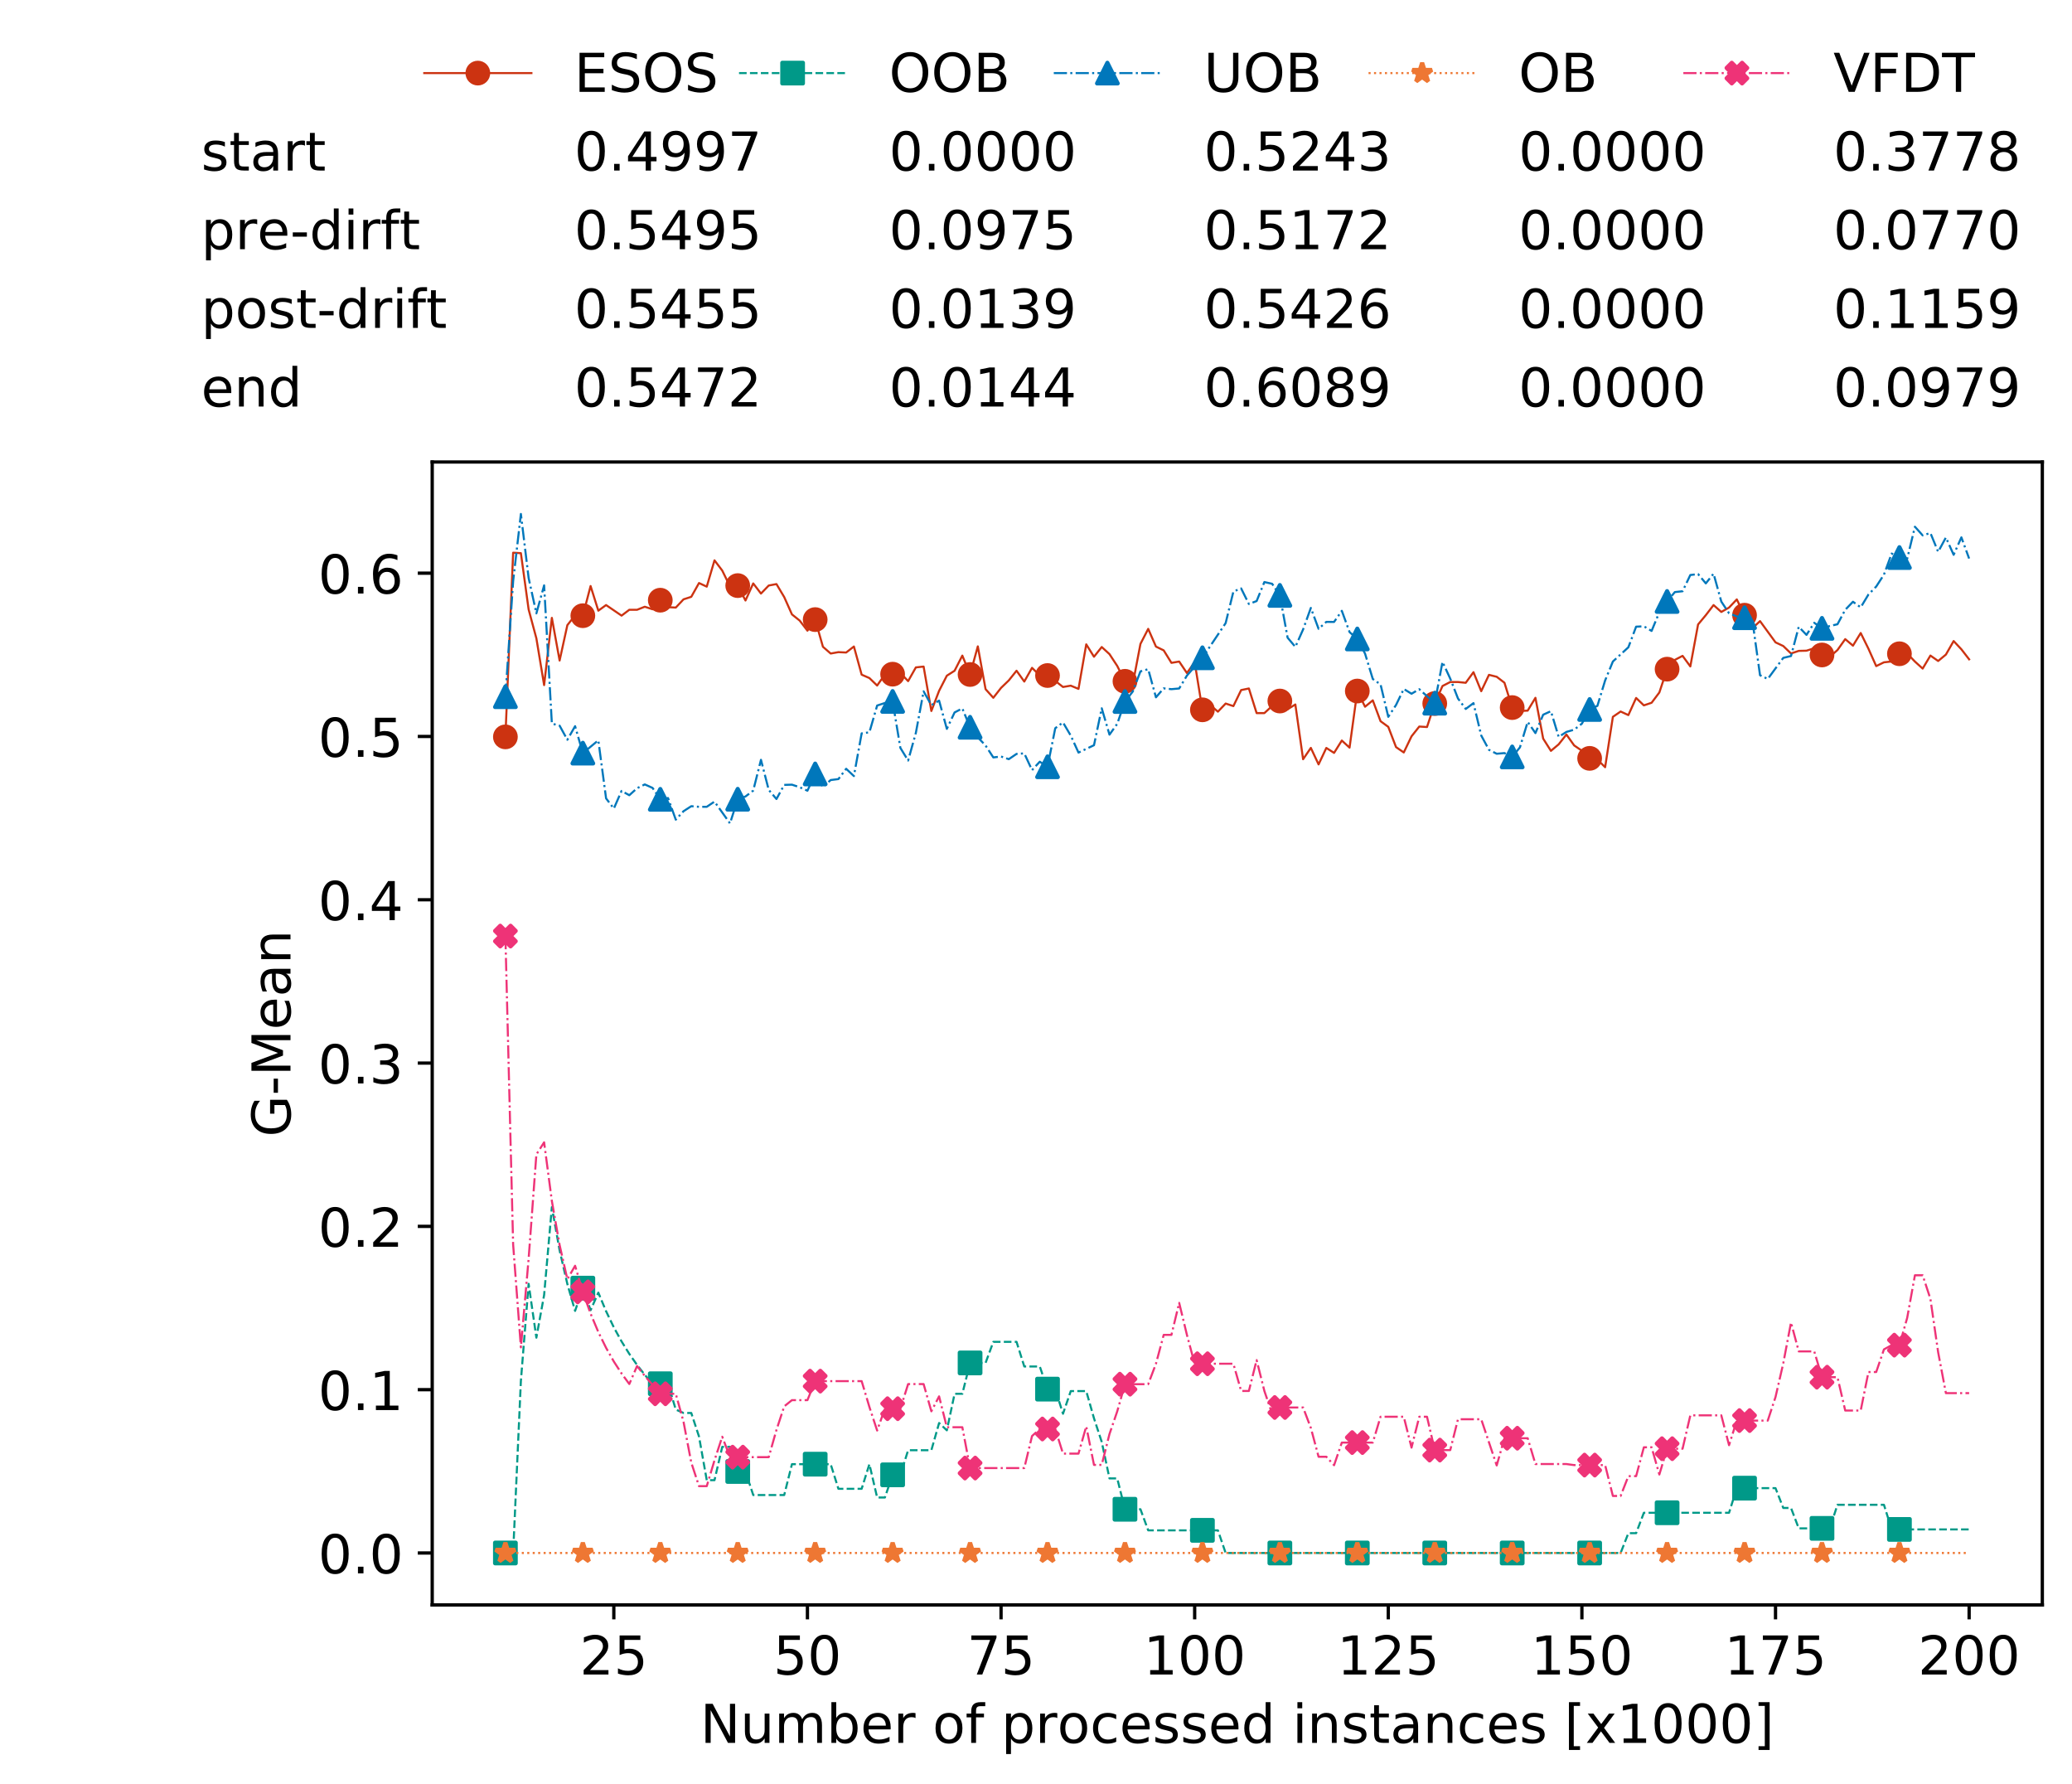 <?xml version="1.0" encoding="utf-8" standalone="no"?>
<!DOCTYPE svg PUBLIC "-//W3C//DTD SVG 1.1//EN"
  "http://www.w3.org/Graphics/SVG/1.1/DTD/svg11.dtd">
<!-- Created with matplotlib (https://matplotlib.org/) -->
<svg height="432.615pt" version="1.1" viewBox="0 0 502.65 432.615" width="502.65pt" xmlns="http://www.w3.org/2000/svg" xmlns:xlink="http://www.w3.org/1999/xlink">
 <defs>
  <style type="text/css">
*{stroke-linecap:butt;stroke-linejoin:round;white-space:pre;}
  </style>
 </defs>
 <g id="figure_1">
  <g id="patch_1">
   <path d="M 0 432.615 
L 502.65 432.615 
L 502.65 0 
L 0 0 
z
" style="fill:#ffffff;"/>
  </g>
  <g id="axes_1">
   <g id="patch_2">
    <path d="M 104.85 389.252 
L 495.45 389.252 
L 495.45 112.052 
L 104.85 112.052 
z
" style="fill:#ffffff;"/>
   </g>
   <g id="matplotlib.axis_1">
    <g id="xtick_1">
     <g id="line2d_1">
      <defs>
       <path d="M 0 0 
L 0 3.5 
" id="m0b5cbb6f4e" style="stroke:#000000;stroke-width:0.8;"/>
      </defs>
      <g>
       <use style="stroke:#000000;stroke-width:0.8;" x="148.908" xlink:href="#m0b5cbb6f4e" y="389.252"/>
      </g>
     </g>
     <g id="text_1">
      <!-- 25 -->
      <defs>
       <path d="M 19.188 8.297 
L 53.609 8.297 
L 53.609 0 
L 7.328 0 
L 7.328 8.297 
Q 12.938 14.109 22.625 23.891 
Q 32.328 33.688 34.812 36.531 
Q 39.547 41.844 41.422 45.531 
Q 43.312 49.219 43.312 52.781 
Q 43.312 58.594 39.234 62.25 
Q 35.156 65.922 28.609 65.922 
Q 23.969 65.922 18.812 64.312 
Q 13.672 62.703 7.812 59.422 
L 7.812 69.391 
Q 13.766 71.781 18.938 73 
Q 24.125 74.219 28.422 74.219 
Q 39.75 74.219 46.484 68.547 
Q 53.219 62.891 53.219 53.422 
Q 53.219 48.922 51.531 44.891 
Q 49.859 40.875 45.406 35.406 
Q 44.188 33.984 37.641 27.219 
Q 31.109 20.453 19.188 8.297 
z
" id="DejaVuSans-50"/>
       <path d="M 10.797 72.906 
L 49.516 72.906 
L 49.516 64.594 
L 19.828 64.594 
L 19.828 46.734 
Q 21.969 47.469 24.109 47.828 
Q 26.266 48.188 28.422 48.188 
Q 40.625 48.188 47.75 41.5 
Q 54.891 34.812 54.891 23.391 
Q 54.891 11.625 47.562 5.094 
Q 40.234 -1.422 26.906 -1.422 
Q 22.312 -1.422 17.547 -0.641 
Q 12.797 0.141 7.719 1.703 
L 7.719 11.625 
Q 12.109 9.234 16.797 8.062 
Q 21.484 6.891 26.703 6.891 
Q 35.156 6.891 40.078 11.328 
Q 45.016 15.766 45.016 23.391 
Q 45.016 31 40.078 35.438 
Q 35.156 39.891 26.703 39.891 
Q 22.75 39.891 18.812 39.016 
Q 14.891 38.141 10.797 36.281 
z
" id="DejaVuSans-53"/>
      </defs>
      <g transform="translate(140.636 406.13)scale(0.13 -0.13)">
       <use xlink:href="#DejaVuSans-50"/>
       <use x="63.623" xlink:href="#DejaVuSans-53"/>
      </g>
     </g>
    </g>
    <g id="xtick_2">
     <g id="line2d_2">
      <g>
       <use style="stroke:#000000;stroke-width:0.8;" x="195.877" xlink:href="#m0b5cbb6f4e" y="389.252"/>
      </g>
     </g>
     <g id="text_2">
      <!-- 50 -->
      <defs>
       <path d="M 31.781 66.406 
Q 24.172 66.406 20.328 58.906 
Q 16.5 51.422 16.5 36.375 
Q 16.5 21.391 20.328 13.891 
Q 24.172 6.391 31.781 6.391 
Q 39.453 6.391 43.281 13.891 
Q 47.125 21.391 47.125 36.375 
Q 47.125 51.422 43.281 58.906 
Q 39.453 66.406 31.781 66.406 
z
M 31.781 74.219 
Q 44.047 74.219 50.516 64.516 
Q 56.984 54.828 56.984 36.375 
Q 56.984 17.969 50.516 8.266 
Q 44.047 -1.422 31.781 -1.422 
Q 19.531 -1.422 13.062 8.266 
Q 6.594 17.969 6.594 36.375 
Q 6.594 54.828 13.062 64.516 
Q 19.531 74.219 31.781 74.219 
z
" id="DejaVuSans-48"/>
      </defs>
      <g transform="translate(187.606 406.13)scale(0.13 -0.13)">
       <use xlink:href="#DejaVuSans-53"/>
       <use x="63.623" xlink:href="#DejaVuSans-48"/>
      </g>
     </g>
    </g>
    <g id="xtick_3">
     <g id="line2d_3">
      <g>
       <use style="stroke:#000000;stroke-width:0.8;" x="242.847" xlink:href="#m0b5cbb6f4e" y="389.252"/>
      </g>
     </g>
     <g id="text_3">
      <!-- 75 -->
      <defs>
       <path d="M 8.203 72.906 
L 55.078 72.906 
L 55.078 68.703 
L 28.609 0 
L 18.312 0 
L 43.219 64.594 
L 8.203 64.594 
z
" id="DejaVuSans-55"/>
      </defs>
      <g transform="translate(234.576 406.13)scale(0.13 -0.13)">
       <use xlink:href="#DejaVuSans-55"/>
       <use x="63.623" xlink:href="#DejaVuSans-53"/>
      </g>
     </g>
    </g>
    <g id="xtick_4">
     <g id="line2d_4">
      <g>
       <use style="stroke:#000000;stroke-width:0.8;" x="289.817" xlink:href="#m0b5cbb6f4e" y="389.252"/>
      </g>
     </g>
     <g id="text_4">
      <!-- 100 -->
      <defs>
       <path d="M 12.406 8.297 
L 28.516 8.297 
L 28.516 63.922 
L 10.984 60.406 
L 10.984 69.391 
L 28.422 72.906 
L 38.281 72.906 
L 38.281 8.297 
L 54.391 8.297 
L 54.391 0 
L 12.406 0 
z
" id="DejaVuSans-49"/>
      </defs>
      <g transform="translate(277.41 406.13)scale(0.13 -0.13)">
       <use xlink:href="#DejaVuSans-49"/>
       <use x="63.623" xlink:href="#DejaVuSans-48"/>
       <use x="127.246" xlink:href="#DejaVuSans-48"/>
      </g>
     </g>
    </g>
    <g id="xtick_5">
     <g id="line2d_5">
      <g>
       <use style="stroke:#000000;stroke-width:0.8;" x="336.786" xlink:href="#m0b5cbb6f4e" y="389.252"/>
      </g>
     </g>
     <g id="text_5">
      <!-- 125 -->
      <g transform="translate(324.379 406.13)scale(0.13 -0.13)">
       <use xlink:href="#DejaVuSans-49"/>
       <use x="63.623" xlink:href="#DejaVuSans-50"/>
       <use x="127.246" xlink:href="#DejaVuSans-53"/>
      </g>
     </g>
    </g>
    <g id="xtick_6">
     <g id="line2d_6">
      <g>
       <use style="stroke:#000000;stroke-width:0.8;" x="383.756" xlink:href="#m0b5cbb6f4e" y="389.252"/>
      </g>
     </g>
     <g id="text_6">
      <!-- 150 -->
      <g transform="translate(371.349 406.13)scale(0.13 -0.13)">
       <use xlink:href="#DejaVuSans-49"/>
       <use x="63.623" xlink:href="#DejaVuSans-53"/>
       <use x="127.246" xlink:href="#DejaVuSans-48"/>
      </g>
     </g>
    </g>
    <g id="xtick_7">
     <g id="line2d_7">
      <g>
       <use style="stroke:#000000;stroke-width:0.8;" x="430.726" xlink:href="#m0b5cbb6f4e" y="389.252"/>
      </g>
     </g>
     <g id="text_7">
      <!-- 175 -->
      <g transform="translate(418.319 406.13)scale(0.13 -0.13)">
       <use xlink:href="#DejaVuSans-49"/>
       <use x="63.623" xlink:href="#DejaVuSans-55"/>
       <use x="127.246" xlink:href="#DejaVuSans-53"/>
      </g>
     </g>
    </g>
    <g id="xtick_8">
     <g id="line2d_8">
      <g>
       <use style="stroke:#000000;stroke-width:0.8;" x="477.695" xlink:href="#m0b5cbb6f4e" y="389.252"/>
      </g>
     </g>
     <g id="text_8">
      <!-- 200 -->
      <g transform="translate(465.289 406.13)scale(0.13 -0.13)">
       <use xlink:href="#DejaVuSans-50"/>
       <use x="63.623" xlink:href="#DejaVuSans-48"/>
       <use x="127.246" xlink:href="#DejaVuSans-48"/>
      </g>
     </g>
    </g>
    <g id="text_9">
     <!-- Number of processed instances [x1000] -->
     <defs>
      <path d="M 9.812 72.906 
L 23.094 72.906 
L 55.422 11.922 
L 55.422 72.906 
L 64.984 72.906 
L 64.984 0 
L 51.703 0 
L 19.391 60.984 
L 19.391 0 
L 9.812 0 
z
" id="DejaVuSans-78"/>
      <path d="M 8.5 21.578 
L 8.5 54.688 
L 17.484 54.688 
L 17.484 21.922 
Q 17.484 14.156 20.5 10.266 
Q 23.531 6.391 29.594 6.391 
Q 36.859 6.391 41.078 11.031 
Q 45.312 15.672 45.312 23.688 
L 45.312 54.688 
L 54.297 54.688 
L 54.297 0 
L 45.312 0 
L 45.312 8.406 
Q 42.047 3.422 37.719 1 
Q 33.406 -1.422 27.688 -1.422 
Q 18.266 -1.422 13.375 4.438 
Q 8.5 10.297 8.5 21.578 
z
M 31.109 56 
z
" id="DejaVuSans-117"/>
      <path d="M 52 44.188 
Q 55.375 50.25 60.062 53.125 
Q 64.75 56 71.094 56 
Q 79.641 56 84.281 50.016 
Q 88.922 44.047 88.922 33.016 
L 88.922 0 
L 79.891 0 
L 79.891 32.719 
Q 79.891 40.578 77.094 44.375 
Q 74.312 48.188 68.609 48.188 
Q 61.625 48.188 57.562 43.547 
Q 53.516 38.922 53.516 30.906 
L 53.516 0 
L 44.484 0 
L 44.484 32.719 
Q 44.484 40.625 41.703 44.406 
Q 38.922 48.188 33.109 48.188 
Q 26.219 48.188 22.156 43.531 
Q 18.109 38.875 18.109 30.906 
L 18.109 0 
L 9.078 0 
L 9.078 54.688 
L 18.109 54.688 
L 18.109 46.188 
Q 21.188 51.219 25.484 53.609 
Q 29.781 56 35.688 56 
Q 41.656 56 45.828 52.969 
Q 50 49.953 52 44.188 
z
" id="DejaVuSans-109"/>
      <path d="M 48.688 27.297 
Q 48.688 37.203 44.609 42.844 
Q 40.531 48.484 33.406 48.484 
Q 26.266 48.484 22.188 42.844 
Q 18.109 37.203 18.109 27.297 
Q 18.109 17.391 22.188 11.75 
Q 26.266 6.109 33.406 6.109 
Q 40.531 6.109 44.609 11.75 
Q 48.688 17.391 48.688 27.297 
z
M 18.109 46.391 
Q 20.953 51.266 25.266 53.625 
Q 29.594 56 35.594 56 
Q 45.562 56 51.781 48.094 
Q 58.016 40.188 58.016 27.297 
Q 58.016 14.406 51.781 6.484 
Q 45.562 -1.422 35.594 -1.422 
Q 29.594 -1.422 25.266 0.953 
Q 20.953 3.328 18.109 8.203 
L 18.109 0 
L 9.078 0 
L 9.078 75.984 
L 18.109 75.984 
z
" id="DejaVuSans-98"/>
      <path d="M 56.203 29.594 
L 56.203 25.203 
L 14.891 25.203 
Q 15.484 15.922 20.484 11.062 
Q 25.484 6.203 34.422 6.203 
Q 39.594 6.203 44.453 7.469 
Q 49.312 8.734 54.109 11.281 
L 54.109 2.781 
Q 49.266 0.734 44.188 -0.344 
Q 39.109 -1.422 33.891 -1.422 
Q 20.797 -1.422 13.156 6.188 
Q 5.516 13.812 5.516 26.812 
Q 5.516 40.234 12.766 48.109 
Q 20.016 56 32.328 56 
Q 43.359 56 49.781 48.891 
Q 56.203 41.797 56.203 29.594 
z
M 47.219 32.234 
Q 47.125 39.594 43.094 43.984 
Q 39.062 48.391 32.422 48.391 
Q 24.906 48.391 20.391 44.141 
Q 15.875 39.891 15.188 32.172 
z
" id="DejaVuSans-101"/>
      <path d="M 41.109 46.297 
Q 39.594 47.172 37.812 47.578 
Q 36.031 48 33.891 48 
Q 26.266 48 22.188 43.047 
Q 18.109 38.094 18.109 28.812 
L 18.109 0 
L 9.078 0 
L 9.078 54.688 
L 18.109 54.688 
L 18.109 46.188 
Q 20.953 51.172 25.484 53.578 
Q 30.031 56 36.531 56 
Q 37.453 56 38.578 55.875 
Q 39.703 55.766 41.062 55.516 
z
" id="DejaVuSans-114"/>
      <path id="DejaVuSans-32"/>
      <path d="M 30.609 48.391 
Q 23.391 48.391 19.188 42.75 
Q 14.984 37.109 14.984 27.297 
Q 14.984 17.484 19.156 11.844 
Q 23.344 6.203 30.609 6.203 
Q 37.797 6.203 41.984 11.859 
Q 46.188 17.531 46.188 27.297 
Q 46.188 37.016 41.984 42.703 
Q 37.797 48.391 30.609 48.391 
z
M 30.609 56 
Q 42.328 56 49.016 48.375 
Q 55.719 40.766 55.719 27.297 
Q 55.719 13.875 49.016 6.219 
Q 42.328 -1.422 30.609 -1.422 
Q 18.844 -1.422 12.172 6.219 
Q 5.516 13.875 5.516 27.297 
Q 5.516 40.766 12.172 48.375 
Q 18.844 56 30.609 56 
z
" id="DejaVuSans-111"/>
      <path d="M 37.109 75.984 
L 37.109 68.5 
L 28.516 68.5 
Q 23.688 68.5 21.797 66.547 
Q 19.922 64.594 19.922 59.516 
L 19.922 54.688 
L 34.719 54.688 
L 34.719 47.703 
L 19.922 47.703 
L 19.922 0 
L 10.891 0 
L 10.891 47.703 
L 2.297 47.703 
L 2.297 54.688 
L 10.891 54.688 
L 10.891 58.5 
Q 10.891 67.625 15.141 71.797 
Q 19.391 75.984 28.609 75.984 
z
" id="DejaVuSans-102"/>
      <path d="M 18.109 8.203 
L 18.109 -20.797 
L 9.078 -20.797 
L 9.078 54.688 
L 18.109 54.688 
L 18.109 46.391 
Q 20.953 51.266 25.266 53.625 
Q 29.594 56 35.594 56 
Q 45.562 56 51.781 48.094 
Q 58.016 40.188 58.016 27.297 
Q 58.016 14.406 51.781 6.484 
Q 45.562 -1.422 35.594 -1.422 
Q 29.594 -1.422 25.266 0.953 
Q 20.953 3.328 18.109 8.203 
z
M 48.688 27.297 
Q 48.688 37.203 44.609 42.844 
Q 40.531 48.484 33.406 48.484 
Q 26.266 48.484 22.188 42.844 
Q 18.109 37.203 18.109 27.297 
Q 18.109 17.391 22.188 11.75 
Q 26.266 6.109 33.406 6.109 
Q 40.531 6.109 44.609 11.75 
Q 48.688 17.391 48.688 27.297 
z
" id="DejaVuSans-112"/>
      <path d="M 48.781 52.594 
L 48.781 44.188 
Q 44.969 46.297 41.141 47.344 
Q 37.312 48.391 33.406 48.391 
Q 24.656 48.391 19.812 42.844 
Q 14.984 37.312 14.984 27.297 
Q 14.984 17.281 19.812 11.734 
Q 24.656 6.203 33.406 6.203 
Q 37.312 6.203 41.141 7.25 
Q 44.969 8.297 48.781 10.406 
L 48.781 2.094 
Q 45.016 0.344 40.984 -0.531 
Q 36.969 -1.422 32.422 -1.422 
Q 20.062 -1.422 12.781 6.344 
Q 5.516 14.109 5.516 27.297 
Q 5.516 40.672 12.859 48.328 
Q 20.219 56 33.016 56 
Q 37.156 56 41.109 55.141 
Q 45.062 54.297 48.781 52.594 
z
" id="DejaVuSans-99"/>
      <path d="M 44.281 53.078 
L 44.281 44.578 
Q 40.484 46.531 36.375 47.5 
Q 32.281 48.484 27.875 48.484 
Q 21.188 48.484 17.844 46.438 
Q 14.5 44.391 14.5 40.281 
Q 14.5 37.156 16.891 35.375 
Q 19.281 33.594 26.516 31.984 
L 29.594 31.297 
Q 39.156 29.25 43.188 25.516 
Q 47.219 21.781 47.219 15.094 
Q 47.219 7.469 41.188 3.016 
Q 35.156 -1.422 24.609 -1.422 
Q 20.219 -1.422 15.453 -0.562 
Q 10.688 0.297 5.422 2 
L 5.422 11.281 
Q 10.406 8.688 15.234 7.391 
Q 20.062 6.109 24.812 6.109 
Q 31.156 6.109 34.562 8.281 
Q 37.984 10.453 37.984 14.406 
Q 37.984 18.062 35.516 20.016 
Q 33.062 21.969 24.703 23.781 
L 21.578 24.516 
Q 13.234 26.266 9.516 29.906 
Q 5.812 33.547 5.812 39.891 
Q 5.812 47.609 11.281 51.797 
Q 16.75 56 26.812 56 
Q 31.781 56 36.172 55.266 
Q 40.578 54.547 44.281 53.078 
z
" id="DejaVuSans-115"/>
      <path d="M 45.406 46.391 
L 45.406 75.984 
L 54.391 75.984 
L 54.391 0 
L 45.406 0 
L 45.406 8.203 
Q 42.578 3.328 38.25 0.953 
Q 33.938 -1.422 27.875 -1.422 
Q 17.969 -1.422 11.734 6.484 
Q 5.516 14.406 5.516 27.297 
Q 5.516 40.188 11.734 48.094 
Q 17.969 56 27.875 56 
Q 33.938 56 38.25 53.625 
Q 42.578 51.266 45.406 46.391 
z
M 14.797 27.297 
Q 14.797 17.391 18.875 11.75 
Q 22.953 6.109 30.078 6.109 
Q 37.203 6.109 41.297 11.75 
Q 45.406 17.391 45.406 27.297 
Q 45.406 37.203 41.297 42.844 
Q 37.203 48.484 30.078 48.484 
Q 22.953 48.484 18.875 42.844 
Q 14.797 37.203 14.797 27.297 
z
" id="DejaVuSans-100"/>
      <path d="M 9.422 54.688 
L 18.406 54.688 
L 18.406 0 
L 9.422 0 
z
M 9.422 75.984 
L 18.406 75.984 
L 18.406 64.594 
L 9.422 64.594 
z
" id="DejaVuSans-105"/>
      <path d="M 54.891 33.016 
L 54.891 0 
L 45.906 0 
L 45.906 32.719 
Q 45.906 40.484 42.875 44.328 
Q 39.844 48.188 33.797 48.188 
Q 26.516 48.188 22.312 43.547 
Q 18.109 38.922 18.109 30.906 
L 18.109 0 
L 9.078 0 
L 9.078 54.688 
L 18.109 54.688 
L 18.109 46.188 
Q 21.344 51.125 25.703 53.562 
Q 30.078 56 35.797 56 
Q 45.219 56 50.047 50.172 
Q 54.891 44.344 54.891 33.016 
z
" id="DejaVuSans-110"/>
      <path d="M 18.312 70.219 
L 18.312 54.688 
L 36.812 54.688 
L 36.812 47.703 
L 18.312 47.703 
L 18.312 18.016 
Q 18.312 11.328 20.141 9.422 
Q 21.969 7.516 27.594 7.516 
L 36.812 7.516 
L 36.812 0 
L 27.594 0 
Q 17.188 0 13.234 3.875 
Q 9.281 7.766 9.281 18.016 
L 9.281 47.703 
L 2.688 47.703 
L 2.688 54.688 
L 9.281 54.688 
L 9.281 70.219 
z
" id="DejaVuSans-116"/>
      <path d="M 34.281 27.484 
Q 23.391 27.484 19.188 25 
Q 14.984 22.516 14.984 16.5 
Q 14.984 11.719 18.141 8.906 
Q 21.297 6.109 26.703 6.109 
Q 34.188 6.109 38.703 11.406 
Q 43.219 16.703 43.219 25.484 
L 43.219 27.484 
z
M 52.203 31.203 
L 52.203 0 
L 43.219 0 
L 43.219 8.297 
Q 40.141 3.328 35.547 0.953 
Q 30.953 -1.422 24.312 -1.422 
Q 15.922 -1.422 10.953 3.297 
Q 6 8.016 6 15.922 
Q 6 25.141 12.172 29.828 
Q 18.359 34.516 30.609 34.516 
L 43.219 34.516 
L 43.219 35.406 
Q 43.219 41.609 39.141 45 
Q 35.062 48.391 27.688 48.391 
Q 23 48.391 18.547 47.266 
Q 14.109 46.141 10.016 43.891 
L 10.016 52.203 
Q 14.938 54.109 19.578 55.047 
Q 24.219 56 28.609 56 
Q 40.484 56 46.344 49.844 
Q 52.203 43.703 52.203 31.203 
z
" id="DejaVuSans-97"/>
      <path d="M 8.594 75.984 
L 29.297 75.984 
L 29.297 69 
L 17.578 69 
L 17.578 -6.203 
L 29.297 -6.203 
L 29.297 -13.188 
L 8.594 -13.188 
z
" id="DejaVuSans-91"/>
      <path d="M 54.891 54.688 
L 35.109 28.078 
L 55.906 0 
L 45.312 0 
L 29.391 21.484 
L 13.484 0 
L 2.875 0 
L 24.125 28.609 
L 4.688 54.688 
L 15.281 54.688 
L 29.781 35.203 
L 44.281 54.688 
z
" id="DejaVuSans-120"/>
      <path d="M 30.422 75.984 
L 30.422 -13.188 
L 9.719 -13.188 
L 9.719 -6.203 
L 21.391 -6.203 
L 21.391 69 
L 9.719 69 
L 9.719 75.984 
z
" id="DejaVuSans-93"/>
     </defs>
     <g transform="translate(169.881 422.711)scale(0.13 -0.13)">
      <use xlink:href="#DejaVuSans-78"/>
      <use x="74.805" xlink:href="#DejaVuSans-117"/>
      <use x="138.184" xlink:href="#DejaVuSans-109"/>
      <use x="235.596" xlink:href="#DejaVuSans-98"/>
      <use x="299.072" xlink:href="#DejaVuSans-101"/>
      <use x="360.596" xlink:href="#DejaVuSans-114"/>
      <use x="401.709" xlink:href="#DejaVuSans-32"/>
      <use x="433.496" xlink:href="#DejaVuSans-111"/>
      <use x="494.678" xlink:href="#DejaVuSans-102"/>
      <use x="529.883" xlink:href="#DejaVuSans-32"/>
      <use x="561.67" xlink:href="#DejaVuSans-112"/>
      <use x="625.146" xlink:href="#DejaVuSans-114"/>
      <use x="666.229" xlink:href="#DejaVuSans-111"/>
      <use x="727.41" xlink:href="#DejaVuSans-99"/>
      <use x="782.391" xlink:href="#DejaVuSans-101"/>
      <use x="843.914" xlink:href="#DejaVuSans-115"/>
      <use x="896.014" xlink:href="#DejaVuSans-115"/>
      <use x="948.113" xlink:href="#DejaVuSans-101"/>
      <use x="1009.637" xlink:href="#DejaVuSans-100"/>
      <use x="1073.113" xlink:href="#DejaVuSans-32"/>
      <use x="1104.9" xlink:href="#DejaVuSans-105"/>
      <use x="1132.684" xlink:href="#DejaVuSans-110"/>
      <use x="1196.062" xlink:href="#DejaVuSans-115"/>
      <use x="1248.162" xlink:href="#DejaVuSans-116"/>
      <use x="1287.371" xlink:href="#DejaVuSans-97"/>
      <use x="1348.65" xlink:href="#DejaVuSans-110"/>
      <use x="1412.029" xlink:href="#DejaVuSans-99"/>
      <use x="1467.01" xlink:href="#DejaVuSans-101"/>
      <use x="1528.533" xlink:href="#DejaVuSans-115"/>
      <use x="1580.633" xlink:href="#DejaVuSans-32"/>
      <use x="1612.42" xlink:href="#DejaVuSans-91"/>
      <use x="1651.434" xlink:href="#DejaVuSans-120"/>
      <use x="1710.613" xlink:href="#DejaVuSans-49"/>
      <use x="1774.236" xlink:href="#DejaVuSans-48"/>
      <use x="1837.859" xlink:href="#DejaVuSans-48"/>
      <use x="1901.482" xlink:href="#DejaVuSans-48"/>
      <use x="1965.105" xlink:href="#DejaVuSans-93"/>
     </g>
    </g>
   </g>
   <g id="matplotlib.axis_2">
    <g id="ytick_1">
     <g id="line2d_9">
      <defs>
       <path d="M 0 0 
L -3.5 0 
" id="maddd9e04eb" style="stroke:#000000;stroke-width:0.8;"/>
      </defs>
      <g>
       <use style="stroke:#000000;stroke-width:0.8;" x="104.85" xlink:href="#maddd9e04eb" y="376.652"/>
      </g>
     </g>
     <g id="text_10">
      <!-- 0.0 -->
      <defs>
       <path d="M 10.688 12.406 
L 21 12.406 
L 21 0 
L 10.688 0 
z
" id="DejaVuSans-46"/>
      </defs>
      <g transform="translate(77.176 381.591)scale(0.13 -0.13)">
       <use xlink:href="#DejaVuSans-48"/>
       <use x="63.623" xlink:href="#DejaVuSans-46"/>
       <use x="95.41" xlink:href="#DejaVuSans-48"/>
      </g>
     </g>
    </g>
    <g id="ytick_2">
     <g id="line2d_10">
      <g>
       <use style="stroke:#000000;stroke-width:0.8;" x="104.85" xlink:href="#maddd9e04eb" y="337.045"/>
      </g>
     </g>
     <g id="text_11">
      <!-- 0.1 -->
      <g transform="translate(77.176 341.984)scale(0.13 -0.13)">
       <use xlink:href="#DejaVuSans-48"/>
       <use x="63.623" xlink:href="#DejaVuSans-46"/>
       <use x="95.41" xlink:href="#DejaVuSans-49"/>
      </g>
     </g>
    </g>
    <g id="ytick_3">
     <g id="line2d_11">
      <g>
       <use style="stroke:#000000;stroke-width:0.8;" x="104.85" xlink:href="#maddd9e04eb" y="297.438"/>
      </g>
     </g>
     <g id="text_12">
      <!-- 0.2 -->
      <g transform="translate(77.176 302.377)scale(0.13 -0.13)">
       <use xlink:href="#DejaVuSans-48"/>
       <use x="63.623" xlink:href="#DejaVuSans-46"/>
       <use x="95.41" xlink:href="#DejaVuSans-50"/>
      </g>
     </g>
    </g>
    <g id="ytick_4">
     <g id="line2d_12">
      <g>
       <use style="stroke:#000000;stroke-width:0.8;" x="104.85" xlink:href="#maddd9e04eb" y="257.831"/>
      </g>
     </g>
     <g id="text_13">
      <!-- 0.3 -->
      <defs>
       <path d="M 40.578 39.312 
Q 47.656 37.797 51.625 33 
Q 55.609 28.219 55.609 21.188 
Q 55.609 10.406 48.188 4.484 
Q 40.766 -1.422 27.094 -1.422 
Q 22.516 -1.422 17.656 -0.516 
Q 12.797 0.391 7.625 2.203 
L 7.625 11.719 
Q 11.719 9.328 16.594 8.109 
Q 21.484 6.891 26.812 6.891 
Q 36.078 6.891 40.938 10.547 
Q 45.797 14.203 45.797 21.188 
Q 45.797 27.641 41.281 31.266 
Q 36.766 34.906 28.719 34.906 
L 20.219 34.906 
L 20.219 43.016 
L 29.109 43.016 
Q 36.375 43.016 40.234 45.922 
Q 44.094 48.828 44.094 54.297 
Q 44.094 59.906 40.109 62.906 
Q 36.141 65.922 28.719 65.922 
Q 24.656 65.922 20.016 65.031 
Q 15.375 64.156 9.812 62.312 
L 9.812 71.094 
Q 15.438 72.656 20.344 73.438 
Q 25.25 74.219 29.594 74.219 
Q 40.828 74.219 47.359 69.109 
Q 53.906 64.016 53.906 55.328 
Q 53.906 49.266 50.438 45.094 
Q 46.969 40.922 40.578 39.312 
z
" id="DejaVuSans-51"/>
      </defs>
      <g transform="translate(77.176 262.77)scale(0.13 -0.13)">
       <use xlink:href="#DejaVuSans-48"/>
       <use x="63.623" xlink:href="#DejaVuSans-46"/>
       <use x="95.41" xlink:href="#DejaVuSans-51"/>
      </g>
     </g>
    </g>
    <g id="ytick_5">
     <g id="line2d_13">
      <g>
       <use style="stroke:#000000;stroke-width:0.8;" x="104.85" xlink:href="#maddd9e04eb" y="218.223"/>
      </g>
     </g>
     <g id="text_14">
      <!-- 0.4 -->
      <defs>
       <path d="M 37.797 64.312 
L 12.891 25.391 
L 37.797 25.391 
z
M 35.203 72.906 
L 47.609 72.906 
L 47.609 25.391 
L 58.016 25.391 
L 58.016 17.188 
L 47.609 17.188 
L 47.609 0 
L 37.797 0 
L 37.797 17.188 
L 4.891 17.188 
L 4.891 26.703 
z
" id="DejaVuSans-52"/>
      </defs>
      <g transform="translate(77.176 223.162)scale(0.13 -0.13)">
       <use xlink:href="#DejaVuSans-48"/>
       <use x="63.623" xlink:href="#DejaVuSans-46"/>
       <use x="95.41" xlink:href="#DejaVuSans-52"/>
      </g>
     </g>
    </g>
    <g id="ytick_6">
     <g id="line2d_14">
      <g>
       <use style="stroke:#000000;stroke-width:0.8;" x="104.85" xlink:href="#maddd9e04eb" y="178.616"/>
      </g>
     </g>
     <g id="text_15">
      <!-- 0.5 -->
      <g transform="translate(77.176 183.555)scale(0.13 -0.13)">
       <use xlink:href="#DejaVuSans-48"/>
       <use x="63.623" xlink:href="#DejaVuSans-46"/>
       <use x="95.41" xlink:href="#DejaVuSans-53"/>
      </g>
     </g>
    </g>
    <g id="ytick_7">
     <g id="line2d_15">
      <g>
       <use style="stroke:#000000;stroke-width:0.8;" x="104.85" xlink:href="#maddd9e04eb" y="139.009"/>
      </g>
     </g>
     <g id="text_16">
      <!-- 0.6 -->
      <defs>
       <path d="M 33.016 40.375 
Q 26.375 40.375 22.484 35.828 
Q 18.609 31.297 18.609 23.391 
Q 18.609 15.531 22.484 10.953 
Q 26.375 6.391 33.016 6.391 
Q 39.656 6.391 43.531 10.953 
Q 47.406 15.531 47.406 23.391 
Q 47.406 31.297 43.531 35.828 
Q 39.656 40.375 33.016 40.375 
z
M 52.594 71.297 
L 52.594 62.312 
Q 48.875 64.062 45.094 64.984 
Q 41.312 65.922 37.594 65.922 
Q 27.828 65.922 22.672 59.328 
Q 17.531 52.734 16.797 39.406 
Q 19.672 43.656 24.016 45.922 
Q 28.375 48.188 33.594 48.188 
Q 44.578 48.188 50.953 41.516 
Q 57.328 34.859 57.328 23.391 
Q 57.328 12.156 50.688 5.359 
Q 44.047 -1.422 33.016 -1.422 
Q 20.359 -1.422 13.672 8.266 
Q 6.984 17.969 6.984 36.375 
Q 6.984 53.656 15.188 63.938 
Q 23.391 74.219 37.203 74.219 
Q 40.922 74.219 44.703 73.484 
Q 48.484 72.75 52.594 71.297 
z
" id="DejaVuSans-54"/>
      </defs>
      <g transform="translate(77.176 143.948)scale(0.13 -0.13)">
       <use xlink:href="#DejaVuSans-48"/>
       <use x="63.623" xlink:href="#DejaVuSans-46"/>
       <use x="95.41" xlink:href="#DejaVuSans-54"/>
      </g>
     </g>
    </g>
    <g id="text_17">
     <!-- G-Mean -->
     <defs>
      <path d="M 59.516 10.406 
L 59.516 29.984 
L 43.406 29.984 
L 43.406 38.094 
L 69.281 38.094 
L 69.281 6.781 
Q 63.578 2.734 56.688 0.656 
Q 49.812 -1.422 42 -1.422 
Q 24.906 -1.422 15.25 8.562 
Q 5.609 18.562 5.609 36.375 
Q 5.609 54.25 15.25 64.234 
Q 24.906 74.219 42 74.219 
Q 49.125 74.219 55.547 72.453 
Q 61.969 70.703 67.391 67.281 
L 67.391 56.781 
Q 61.922 61.422 55.766 63.766 
Q 49.609 66.109 42.828 66.109 
Q 29.438 66.109 22.719 58.641 
Q 16.016 51.172 16.016 36.375 
Q 16.016 21.625 22.719 14.156 
Q 29.438 6.688 42.828 6.688 
Q 48.047 6.688 52.141 7.594 
Q 56.25 8.5 59.516 10.406 
z
" id="DejaVuSans-71"/>
      <path d="M 4.891 31.391 
L 31.203 31.391 
L 31.203 23.391 
L 4.891 23.391 
z
" id="DejaVuSans-45"/>
      <path d="M 9.812 72.906 
L 24.516 72.906 
L 43.109 23.297 
L 61.812 72.906 
L 76.516 72.906 
L 76.516 0 
L 66.891 0 
L 66.891 64.016 
L 48.094 14.016 
L 38.188 14.016 
L 19.391 64.016 
L 19.391 0 
L 9.812 0 
z
" id="DejaVuSans-77"/>
     </defs>
     <g transform="translate(70.472 275.744)rotate(-90)scale(0.13 -0.13)">
      <use xlink:href="#DejaVuSans-71"/>
      <use x="77.49" xlink:href="#DejaVuSans-45"/>
      <use x="113.574" xlink:href="#DejaVuSans-77"/>
      <use x="199.854" xlink:href="#DejaVuSans-101"/>
      <use x="261.377" xlink:href="#DejaVuSans-97"/>
      <use x="322.656" xlink:href="#DejaVuSans-110"/>
     </g>
    </g>
   </g>
   <g id="line2d_16"/>
   <g id="line2d_17"/>
   <g id="line2d_18"/>
   <g id="line2d_19"/>
   <g id="line2d_20"/>
   <g id="line2d_21">
    <path clip-path="url(#pa593b76b60)" d="M 122.605 178.716 
L 124.483 134.049 
L 126.362 134.161 
L 128.241 147.816 
L 130.12 154.823 
L 131.998 166.16 
L 133.877 149.852 
L 135.756 160.2 
L 137.635 151.622 
L 139.514 149.238 
L 141.392 149.327 
L 143.271 142.133 
L 145.15 148.112 
L 147.029 146.746 
L 150.786 149.311 
L 152.665 147.89 
L 154.544 147.892 
L 156.423 147.154 
L 158.302 147.771 
L 160.18 145.567 
L 162.059 147.256 
L 163.938 147.358 
L 165.817 145.36 
L 167.695 144.751 
L 169.574 141.408 
L 171.453 142.28 
L 173.332 135.901 
L 175.211 138.383 
L 177.089 142.219 
L 178.968 142.029 
L 180.847 145.642 
L 182.726 141.5 
L 184.605 143.957 
L 186.483 142.011 
L 188.362 141.656 
L 190.241 144.807 
L 192.12 149.011 
L 193.998 150.515 
L 195.877 152.961 
L 197.756 150.274 
L 199.635 156.866 
L 201.514 158.501 
L 203.392 158.165 
L 205.271 158.258 
L 207.15 156.799 
L 209.029 163.629 
L 210.908 164.451 
L 212.786 166.264 
L 214.665 163.584 
L 216.544 163.512 
L 218.423 163.205 
L 220.302 165.196 
L 222.18 161.868 
L 224.059 161.666 
L 225.938 172.44 
L 227.817 167.55 
L 229.695 163.881 
L 231.574 162.678 
L 233.453 159.007 
L 235.332 163.589 
L 237.211 156.766 
L 239.089 167.142 
L 240.968 169.237 
L 242.847 166.835 
L 244.726 165.021 
L 246.605 162.673 
L 248.483 165.301 
L 250.362 161.975 
L 252.241 163.811 
L 254.12 163.837 
L 255.998 165.148 
L 257.877 166.617 
L 259.756 166.298 
L 261.635 167.077 
L 263.514 156.278 
L 265.392 159.285 
L 267.271 156.924 
L 269.15 158.646 
L 271.029 161.509 
L 272.908 165.241 
L 274.786 166.001 
L 276.665 156.168 
L 278.544 152.521 
L 280.423 156.818 
L 282.302 157.735 
L 284.18 160.765 
L 286.059 160.446 
L 287.938 163.235 
L 289.817 160.599 
L 291.695 172.156 
L 293.574 170.989 
L 295.453 172.603 
L 297.332 170.635 
L 299.211 171.253 
L 301.089 167.366 
L 302.968 166.977 
L 304.847 172.953 
L 306.726 172.95 
L 308.605 171.234 
L 310.483 170.023 
L 312.362 172.025 
L 314.241 170.858 
L 316.12 184.138 
L 317.998 181.387 
L 319.877 185.395 
L 321.756 181.401 
L 323.635 182.601 
L 325.514 179.603 
L 327.392 181.327 
L 329.271 167.601 
L 331.15 171.405 
L 333.029 169.86 
L 334.908 174.916 
L 336.786 176.288 
L 338.665 181.197 
L 340.544 182.498 
L 342.423 178.584 
L 344.302 176.211 
L 346.18 176.329 
L 348.059 170.63 
L 349.938 166.381 
L 351.817 165.412 
L 353.695 165.412 
L 355.574 165.603 
L 357.453 163.026 
L 359.332 167.639 
L 361.211 163.675 
L 363.089 164.143 
L 364.968 165.587 
L 366.847 171.613 
L 368.726 172.434 
L 370.605 172.355 
L 372.483 169.244 
L 374.362 179.142 
L 376.241 182.108 
L 378.12 180.529 
L 379.998 178.149 
L 381.877 180.791 
L 383.756 182.077 
L 385.635 183.93 
L 387.514 184.218 
L 389.392 186.076 
L 391.271 173.857 
L 393.15 172.568 
L 395.029 173.433 
L 396.908 169.279 
L 398.786 171.076 
L 400.665 170.444 
L 402.544 167.948 
L 404.423 162.295 
L 406.302 160.048 
L 408.18 159.071 
L 410.059 161.631 
L 411.938 151.453 
L 413.817 149.196 
L 415.695 146.752 
L 417.574 148.417 
L 419.453 147.354 
L 421.332 145.379 
L 423.211 149.21 
L 425.089 152.391 
L 426.968 150.643 
L 430.726 155.795 
L 432.605 156.683 
L 434.483 158.491 
L 436.362 157.863 
L 438.241 157.813 
L 440.12 157.222 
L 441.998 158.853 
L 443.877 159.307 
L 445.756 157.659 
L 447.635 155.011 
L 449.514 156.596 
L 451.392 153.529 
L 453.271 157.339 
L 455.15 161.553 
L 457.029 160.635 
L 458.908 160.43 
L 460.786 158.559 
L 462.665 158.497 
L 464.544 160.452 
L 466.423 162.156 
L 468.302 158.996 
L 470.18 160.314 
L 472.059 158.759 
L 473.938 155.479 
L 475.817 157.481 
L 477.695 159.907 
L 477.695 159.907 
" style="fill:none;stroke:#cc3311;stroke-linecap:square;stroke-width:0.5;"/>
    <defs>
     <path d="M 0 2.5 
C 0.663 2.5 1.299 2.237 1.768 1.768 
C 2.237 1.299 2.5 0.663 2.5 0 
C 2.5 -0.663 2.237 -1.299 1.768 -1.768 
C 1.299 -2.237 0.663 -2.5 0 -2.5 
C -0.663 -2.5 -1.299 -2.237 -1.768 -1.768 
C -2.237 -1.299 -2.5 -0.663 -2.5 0 
C -2.5 0.663 -2.237 1.299 -1.768 1.768 
C -1.299 2.237 -0.663 2.5 0 2.5 
z
" id="m0adc7fdb9f" style="stroke:#cc3311;"/>
    </defs>
    <g clip-path="url(#pa593b76b60)">
     <use style="fill:#cc3311;stroke:#cc3311;" x="122.605" xlink:href="#m0adc7fdb9f" y="178.716"/>
     <use style="fill:#cc3311;stroke:#cc3311;" x="141.392" xlink:href="#m0adc7fdb9f" y="149.327"/>
     <use style="fill:#cc3311;stroke:#cc3311;" x="160.18" xlink:href="#m0adc7fdb9f" y="145.567"/>
     <use style="fill:#cc3311;stroke:#cc3311;" x="178.968" xlink:href="#m0adc7fdb9f" y="142.029"/>
     <use style="fill:#cc3311;stroke:#cc3311;" x="197.756" xlink:href="#m0adc7fdb9f" y="150.274"/>
     <use style="fill:#cc3311;stroke:#cc3311;" x="216.544" xlink:href="#m0adc7fdb9f" y="163.512"/>
     <use style="fill:#cc3311;stroke:#cc3311;" x="235.332" xlink:href="#m0adc7fdb9f" y="163.589"/>
     <use style="fill:#cc3311;stroke:#cc3311;" x="254.12" xlink:href="#m0adc7fdb9f" y="163.837"/>
     <use style="fill:#cc3311;stroke:#cc3311;" x="272.908" xlink:href="#m0adc7fdb9f" y="165.241"/>
     <use style="fill:#cc3311;stroke:#cc3311;" x="291.695" xlink:href="#m0adc7fdb9f" y="172.156"/>
     <use style="fill:#cc3311;stroke:#cc3311;" x="310.483" xlink:href="#m0adc7fdb9f" y="170.023"/>
     <use style="fill:#cc3311;stroke:#cc3311;" x="329.271" xlink:href="#m0adc7fdb9f" y="167.601"/>
     <use style="fill:#cc3311;stroke:#cc3311;" x="348.059" xlink:href="#m0adc7fdb9f" y="170.63"/>
     <use style="fill:#cc3311;stroke:#cc3311;" x="366.847" xlink:href="#m0adc7fdb9f" y="171.613"/>
     <use style="fill:#cc3311;stroke:#cc3311;" x="385.635" xlink:href="#m0adc7fdb9f" y="183.93"/>
     <use style="fill:#cc3311;stroke:#cc3311;" x="404.423" xlink:href="#m0adc7fdb9f" y="162.295"/>
     <use style="fill:#cc3311;stroke:#cc3311;" x="423.211" xlink:href="#m0adc7fdb9f" y="149.21"/>
     <use style="fill:#cc3311;stroke:#cc3311;" x="441.998" xlink:href="#m0adc7fdb9f" y="158.853"/>
     <use style="fill:#cc3311;stroke:#cc3311;" x="460.786" xlink:href="#m0adc7fdb9f" y="158.559"/>
    </g>
   </g>
   <g id="line2d_22"/>
   <g id="line2d_23"/>
   <g id="line2d_24"/>
   <g id="line2d_25"/>
   <g id="line2d_26">
    <path clip-path="url(#pa593b76b60)" d="M 122.605 376.652 
L 124.483 376.652 
L 126.362 334.902 
L 128.241 311.377 
L 130.12 324.432 
L 131.998 314.079 
L 133.877 292.774 
L 135.756 303.259 
L 137.635 311.414 
L 139.514 317.937 
L 141.392 312.419 
L 143.271 317.771 
L 145.15 313.506 
L 147.029 318.016 
L 148.908 321.925 
L 150.786 325.346 
L 152.665 328.364 
L 154.544 331.046 
L 156.423 333.447 
L 158.302 335.607 
L 162.059 335.607 
L 163.938 341.869 
L 165.817 342.691 
L 167.695 342.691 
L 169.574 348.408 
L 171.453 358.993 
L 173.332 358.993 
L 175.211 350.908 
L 177.089 350.908 
L 178.968 356.879 
L 180.847 356.879 
L 182.726 362.596 
L 190.241 362.596 
L 192.12 355.111 
L 201.514 355.111 
L 203.392 361.082 
L 209.029 361.082 
L 210.908 355.111 
L 212.786 363.196 
L 214.665 363.196 
L 216.544 357.703 
L 218.423 357.703 
L 220.302 351.732 
L 225.938 351.732 
L 227.817 345.131 
L 229.695 346.899 
L 231.574 338.043 
L 233.453 338.043 
L 235.332 330.558 
L 239.089 330.558 
L 240.968 325.445 
L 246.605 325.445 
L 248.483 331.416 
L 252.241 331.416 
L 254.12 336.908 
L 255.998 336.908 
L 257.877 342.879 
L 259.756 337.387 
L 263.514 337.387 
L 265.392 343.988 
L 267.271 349.705 
L 269.15 358.561 
L 271.029 358.561 
L 272.908 366.046 
L 276.665 366.046 
L 278.544 371.159 
L 295.453 371.159 
L 297.332 376.652 
L 393.15 376.652 
L 395.029 371.849 
L 396.908 371.849 
L 398.786 366.898 
L 419.453 366.898 
L 421.332 360.927 
L 430.726 360.927 
L 432.605 365.73 
L 434.483 365.73 
L 436.362 370.681 
L 443.877 370.681 
L 445.756 364.964 
L 457.029 364.964 
L 458.908 370.935 
L 477.695 370.935 
L 477.695 370.935 
" style="fill:none;stroke:#009988;stroke-dasharray:1.85,0.8;stroke-dashoffset:0;stroke-width:0.5;"/>
    <defs>
     <path d="M -2.5 2.5 
L 2.5 2.5 
L 2.5 -2.5 
L -2.5 -2.5 
z
" id="me1755f7f4f" style="stroke:#009988;stroke-linejoin:miter;"/>
    </defs>
    <g clip-path="url(#pa593b76b60)">
     <use style="fill:#009988;stroke:#009988;stroke-linejoin:miter;" x="122.605" xlink:href="#me1755f7f4f" y="376.652"/>
     <use style="fill:#009988;stroke:#009988;stroke-linejoin:miter;" x="141.392" xlink:href="#me1755f7f4f" y="312.419"/>
     <use style="fill:#009988;stroke:#009988;stroke-linejoin:miter;" x="160.18" xlink:href="#me1755f7f4f" y="335.607"/>
     <use style="fill:#009988;stroke:#009988;stroke-linejoin:miter;" x="178.968" xlink:href="#me1755f7f4f" y="356.879"/>
     <use style="fill:#009988;stroke:#009988;stroke-linejoin:miter;" x="197.756" xlink:href="#me1755f7f4f" y="355.111"/>
     <use style="fill:#009988;stroke:#009988;stroke-linejoin:miter;" x="216.544" xlink:href="#me1755f7f4f" y="357.703"/>
     <use style="fill:#009988;stroke:#009988;stroke-linejoin:miter;" x="235.332" xlink:href="#me1755f7f4f" y="330.558"/>
     <use style="fill:#009988;stroke:#009988;stroke-linejoin:miter;" x="254.12" xlink:href="#me1755f7f4f" y="336.908"/>
     <use style="fill:#009988;stroke:#009988;stroke-linejoin:miter;" x="272.908" xlink:href="#me1755f7f4f" y="366.046"/>
     <use style="fill:#009988;stroke:#009988;stroke-linejoin:miter;" x="291.695" xlink:href="#me1755f7f4f" y="371.159"/>
     <use style="fill:#009988;stroke:#009988;stroke-linejoin:miter;" x="310.483" xlink:href="#me1755f7f4f" y="376.652"/>
     <use style="fill:#009988;stroke:#009988;stroke-linejoin:miter;" x="329.271" xlink:href="#me1755f7f4f" y="376.652"/>
     <use style="fill:#009988;stroke:#009988;stroke-linejoin:miter;" x="348.059" xlink:href="#me1755f7f4f" y="376.652"/>
     <use style="fill:#009988;stroke:#009988;stroke-linejoin:miter;" x="366.847" xlink:href="#me1755f7f4f" y="376.652"/>
     <use style="fill:#009988;stroke:#009988;stroke-linejoin:miter;" x="385.635" xlink:href="#me1755f7f4f" y="376.652"/>
     <use style="fill:#009988;stroke:#009988;stroke-linejoin:miter;" x="404.423" xlink:href="#me1755f7f4f" y="366.898"/>
     <use style="fill:#009988;stroke:#009988;stroke-linejoin:miter;" x="423.211" xlink:href="#me1755f7f4f" y="360.927"/>
     <use style="fill:#009988;stroke:#009988;stroke-linejoin:miter;" x="441.998" xlink:href="#me1755f7f4f" y="370.681"/>
     <use style="fill:#009988;stroke:#009988;stroke-linejoin:miter;" x="460.786" xlink:href="#me1755f7f4f" y="370.935"/>
    </g>
   </g>
   <g id="line2d_27"/>
   <g id="line2d_28"/>
   <g id="line2d_29"/>
   <g id="line2d_30"/>
   <g id="line2d_31">
    <path clip-path="url(#pa593b76b60)" d="M 122.605 168.979 
L 124.483 140.957 
L 126.362 124.652 
L 128.241 140.186 
L 130.12 148.761 
L 131.998 141.97 
L 133.877 175.496 
L 135.756 175.999 
L 137.635 179.419 
L 139.514 176.121 
L 141.392 182.655 
L 145.15 179.553 
L 147.029 193.631 
L 148.908 196.109 
L 150.786 191.823 
L 152.665 192.868 
L 154.544 191.17 
L 156.423 190.249 
L 158.302 191.093 
L 160.18 193.863 
L 162.059 193.55 
L 163.938 198.796 
L 165.817 196.746 
L 167.695 195.531 
L 169.574 195.678 
L 171.453 195.678 
L 173.332 194.417 
L 177.089 199.699 
L 178.968 193.839 
L 180.847 193.174 
L 182.726 191.749 
L 184.605 184.279 
L 186.483 191.572 
L 188.362 193.787 
L 190.241 190.362 
L 192.12 190.309 
L 193.998 190.934 
L 195.877 191.771 
L 197.756 187.705 
L 199.635 190.886 
L 201.514 189.189 
L 203.392 188.952 
L 205.271 186.457 
L 207.15 188.226 
L 209.029 177.865 
L 210.908 177.615 
L 212.786 171.118 
L 214.665 170.503 
L 216.544 170.119 
L 218.423 181.388 
L 220.302 184.46 
L 222.18 177.744 
L 224.059 167.674 
L 225.938 171.026 
L 227.817 169.919 
L 229.695 176.776 
L 231.574 172.791 
L 233.453 171.813 
L 235.332 176.389 
L 237.211 178.834 
L 239.089 180.807 
L 240.968 183.701 
L 242.847 183.482 
L 244.726 184.125 
L 246.605 182.849 
L 248.483 182.722 
L 250.362 186.777 
L 252.241 184.74 
L 254.12 185.969 
L 255.998 176.61 
L 257.877 175.216 
L 259.756 178.413 
L 261.635 182.526 
L 265.392 180.74 
L 267.271 171.785 
L 269.15 178.176 
L 271.029 175.556 
L 272.908 170.133 
L 274.786 167.743 
L 276.665 162.828 
L 278.544 162.303 
L 280.423 169.121 
L 282.302 166.954 
L 284.18 167.146 
L 286.059 166.978 
L 287.938 163.849 
L 291.695 159.534 
L 297.332 151.124 
L 299.211 143.467 
L 301.089 142.71 
L 302.968 146.492 
L 304.847 145.779 
L 306.726 141.168 
L 308.605 141.586 
L 310.483 144.401 
L 312.362 154.665 
L 314.241 156.889 
L 316.12 152.668 
L 317.998 147.442 
L 319.877 152.511 
L 321.756 150.829 
L 323.635 150.84 
L 325.514 148.147 
L 327.392 153.304 
L 329.271 154.971 
L 331.15 158.524 
L 333.029 164.681 
L 334.908 165.998 
L 336.786 173.854 
L 338.665 170.983 
L 340.544 167.1 
L 342.423 168.254 
L 344.302 167.156 
L 348.059 170.54 
L 349.938 160.53 
L 351.817 164.592 
L 353.695 169.409 
L 355.574 171.946 
L 357.453 170.53 
L 359.332 178.384 
L 361.211 181.861 
L 363.089 182.809 
L 364.968 182.647 
L 366.847 183.574 
L 368.726 181.256 
L 370.605 175.074 
L 372.483 177.802 
L 374.362 173.339 
L 376.241 172.486 
L 378.12 178.72 
L 379.998 177.516 
L 381.877 176.972 
L 383.756 175.505 
L 385.635 172.074 
L 387.514 171.201 
L 389.392 165.03 
L 391.271 160.438 
L 395.029 156.99 
L 396.908 151.989 
L 398.786 151.898 
L 400.665 153.023 
L 402.544 148.471 
L 404.423 145.871 
L 406.302 143.599 
L 408.18 143.395 
L 410.059 139.461 
L 411.938 139.232 
L 413.817 141.488 
L 415.695 139.136 
L 417.574 145.901 
L 419.453 148.737 
L 421.332 149.516 
L 423.211 149.816 
L 425.089 150.268 
L 426.968 163.776 
L 428.847 164.664 
L 432.605 159.557 
L 434.483 159.11 
L 436.362 152.016 
L 438.241 153.983 
L 440.12 151.05 
L 441.998 152.396 
L 443.877 151.836 
L 445.756 151.401 
L 447.635 147.902 
L 449.514 145.943 
L 451.392 147.308 
L 453.271 144.187 
L 455.15 142.259 
L 457.029 139.366 
L 458.908 134.253 
L 460.786 135.218 
L 462.665 135.524 
L 464.544 127.749 
L 466.423 129.851 
L 468.302 129.27 
L 470.18 133.837 
L 472.059 130.361 
L 473.938 134.559 
L 475.817 130.326 
L 477.695 135.468 
L 477.695 135.468 
" style="fill:none;stroke:#0077bb;stroke-dasharray:3.2,0.8,0.5,0.8;stroke-dashoffset:0;stroke-width:0.5;"/>
    <defs>
     <path d="M 0 -2.5 
L -2.5 2.5 
L 2.5 2.5 
z
" id="mec903e867a" style="stroke:#0077bb;stroke-linejoin:miter;"/>
    </defs>
    <g clip-path="url(#pa593b76b60)">
     <use style="fill:#0077bb;stroke:#0077bb;stroke-linejoin:miter;" x="122.605" xlink:href="#mec903e867a" y="168.979"/>
     <use style="fill:#0077bb;stroke:#0077bb;stroke-linejoin:miter;" x="141.392" xlink:href="#mec903e867a" y="182.655"/>
     <use style="fill:#0077bb;stroke:#0077bb;stroke-linejoin:miter;" x="160.18" xlink:href="#mec903e867a" y="193.863"/>
     <use style="fill:#0077bb;stroke:#0077bb;stroke-linejoin:miter;" x="178.968" xlink:href="#mec903e867a" y="193.839"/>
     <use style="fill:#0077bb;stroke:#0077bb;stroke-linejoin:miter;" x="197.756" xlink:href="#mec903e867a" y="187.705"/>
     <use style="fill:#0077bb;stroke:#0077bb;stroke-linejoin:miter;" x="216.544" xlink:href="#mec903e867a" y="170.119"/>
     <use style="fill:#0077bb;stroke:#0077bb;stroke-linejoin:miter;" x="235.332" xlink:href="#mec903e867a" y="176.389"/>
     <use style="fill:#0077bb;stroke:#0077bb;stroke-linejoin:miter;" x="254.12" xlink:href="#mec903e867a" y="185.969"/>
     <use style="fill:#0077bb;stroke:#0077bb;stroke-linejoin:miter;" x="272.908" xlink:href="#mec903e867a" y="170.133"/>
     <use style="fill:#0077bb;stroke:#0077bb;stroke-linejoin:miter;" x="291.695" xlink:href="#mec903e867a" y="159.534"/>
     <use style="fill:#0077bb;stroke:#0077bb;stroke-linejoin:miter;" x="310.483" xlink:href="#mec903e867a" y="144.401"/>
     <use style="fill:#0077bb;stroke:#0077bb;stroke-linejoin:miter;" x="329.271" xlink:href="#mec903e867a" y="154.971"/>
     <use style="fill:#0077bb;stroke:#0077bb;stroke-linejoin:miter;" x="348.059" xlink:href="#mec903e867a" y="170.54"/>
     <use style="fill:#0077bb;stroke:#0077bb;stroke-linejoin:miter;" x="366.847" xlink:href="#mec903e867a" y="183.574"/>
     <use style="fill:#0077bb;stroke:#0077bb;stroke-linejoin:miter;" x="385.635" xlink:href="#mec903e867a" y="172.074"/>
     <use style="fill:#0077bb;stroke:#0077bb;stroke-linejoin:miter;" x="404.423" xlink:href="#mec903e867a" y="145.871"/>
     <use style="fill:#0077bb;stroke:#0077bb;stroke-linejoin:miter;" x="423.211" xlink:href="#mec903e867a" y="149.816"/>
     <use style="fill:#0077bb;stroke:#0077bb;stroke-linejoin:miter;" x="441.998" xlink:href="#mec903e867a" y="152.396"/>
     <use style="fill:#0077bb;stroke:#0077bb;stroke-linejoin:miter;" x="460.786" xlink:href="#mec903e867a" y="135.218"/>
    </g>
   </g>
   <g id="line2d_32"/>
   <g id="line2d_33"/>
   <g id="line2d_34"/>
   <g id="line2d_35"/>
   <g id="line2d_36">
    <path clip-path="url(#pa593b76b60)" d="M 122.605 376.652 
L 477.695 376.652 
L 477.695 376.652 
" style="fill:none;stroke:#ee7733;stroke-dasharray:0.5,0.825;stroke-dashoffset:0;stroke-width:0.5;"/>
    <defs>
     <path d="M 0 -2.5 
L -0.561 -0.773 
L -2.378 -0.773 
L -0.908 0.295 
L -1.469 2.023 
L -0 0.955 
L 1.469 2.023 
L 0.908 0.295 
L 2.378 -0.773 
L 0.561 -0.773 
z
" id="mcf395a344c" style="stroke:#ee7733;stroke-linejoin:bevel;"/>
    </defs>
    <g clip-path="url(#pa593b76b60)">
     <use style="fill:#ee7733;stroke:#ee7733;stroke-linejoin:bevel;" x="122.605" xlink:href="#mcf395a344c" y="376.652"/>
     <use style="fill:#ee7733;stroke:#ee7733;stroke-linejoin:bevel;" x="141.392" xlink:href="#mcf395a344c" y="376.652"/>
     <use style="fill:#ee7733;stroke:#ee7733;stroke-linejoin:bevel;" x="160.18" xlink:href="#mcf395a344c" y="376.652"/>
     <use style="fill:#ee7733;stroke:#ee7733;stroke-linejoin:bevel;" x="178.968" xlink:href="#mcf395a344c" y="376.652"/>
     <use style="fill:#ee7733;stroke:#ee7733;stroke-linejoin:bevel;" x="197.756" xlink:href="#mcf395a344c" y="376.652"/>
     <use style="fill:#ee7733;stroke:#ee7733;stroke-linejoin:bevel;" x="216.544" xlink:href="#mcf395a344c" y="376.652"/>
     <use style="fill:#ee7733;stroke:#ee7733;stroke-linejoin:bevel;" x="235.332" xlink:href="#mcf395a344c" y="376.652"/>
     <use style="fill:#ee7733;stroke:#ee7733;stroke-linejoin:bevel;" x="254.12" xlink:href="#mcf395a344c" y="376.652"/>
     <use style="fill:#ee7733;stroke:#ee7733;stroke-linejoin:bevel;" x="272.908" xlink:href="#mcf395a344c" y="376.652"/>
     <use style="fill:#ee7733;stroke:#ee7733;stroke-linejoin:bevel;" x="291.695" xlink:href="#mcf395a344c" y="376.652"/>
     <use style="fill:#ee7733;stroke:#ee7733;stroke-linejoin:bevel;" x="310.483" xlink:href="#mcf395a344c" y="376.652"/>
     <use style="fill:#ee7733;stroke:#ee7733;stroke-linejoin:bevel;" x="329.271" xlink:href="#mcf395a344c" y="376.652"/>
     <use style="fill:#ee7733;stroke:#ee7733;stroke-linejoin:bevel;" x="348.059" xlink:href="#mcf395a344c" y="376.652"/>
     <use style="fill:#ee7733;stroke:#ee7733;stroke-linejoin:bevel;" x="366.847" xlink:href="#mcf395a344c" y="376.652"/>
     <use style="fill:#ee7733;stroke:#ee7733;stroke-linejoin:bevel;" x="385.635" xlink:href="#mcf395a344c" y="376.652"/>
     <use style="fill:#ee7733;stroke:#ee7733;stroke-linejoin:bevel;" x="404.423" xlink:href="#mcf395a344c" y="376.652"/>
     <use style="fill:#ee7733;stroke:#ee7733;stroke-linejoin:bevel;" x="423.211" xlink:href="#mcf395a344c" y="376.652"/>
     <use style="fill:#ee7733;stroke:#ee7733;stroke-linejoin:bevel;" x="441.998" xlink:href="#mcf395a344c" y="376.652"/>
     <use style="fill:#ee7733;stroke:#ee7733;stroke-linejoin:bevel;" x="460.786" xlink:href="#mcf395a344c" y="376.652"/>
    </g>
   </g>
   <g id="line2d_37"/>
   <g id="line2d_38"/>
   <g id="line2d_39"/>
   <g id="line2d_40"/>
   <g id="line2d_41">
    <path clip-path="url(#pa593b76b60)" d="M 122.605 227.027 
L 124.483 301.839 
L 126.362 326.777 
L 128.241 305.283 
L 130.12 279.989 
L 131.998 277.053 
L 133.877 291.282 
L 135.756 301.953 
L 137.635 310.253 
L 139.514 306.991 
L 141.392 313.324 
L 143.271 318.601 
L 145.15 323.067 
L 147.029 326.894 
L 148.908 330.211 
L 150.786 333.114 
L 152.665 335.675 
L 154.544 331.317 
L 156.423 333.703 
L 160.18 338.039 
L 163.938 338.039 
L 165.817 344.832 
L 167.695 354.723 
L 169.574 360.437 
L 171.453 360.437 
L 173.332 354.175 
L 175.211 348.458 
L 177.089 353.409 
L 186.483 353.409 
L 188.362 346.808 
L 190.241 341.094 
L 192.12 339.58 
L 195.877 339.58 
L 197.756 334.971 
L 209.029 334.971 
L 210.908 341.233 
L 212.786 346.95 
L 214.665 341.657 
L 218.423 341.657 
L 220.302 335.686 
L 224.059 335.686 
L 225.938 342.287 
L 227.817 338.666 
L 229.695 346.151 
L 233.453 346.151 
L 235.332 356.053 
L 248.483 356.053 
L 250.362 348.289 
L 252.241 346.58 
L 255.998 346.58 
L 257.877 352.551 
L 261.635 352.551 
L 263.514 345.95 
L 265.392 355.285 
L 267.271 355.285 
L 269.15 347.8 
L 271.029 342.308 
L 272.908 335.71 
L 278.544 335.71 
L 280.423 330.759 
L 282.302 323.757 
L 284.18 323.757 
L 286.059 315.99 
L 287.938 323.754 
L 289.817 330.755 
L 299.211 330.755 
L 301.089 337.356 
L 302.968 337.356 
L 304.847 329.871 
L 306.726 337.356 
L 308.605 342.849 
L 310.483 341.362 
L 316.12 341.362 
L 317.998 346.313 
L 319.877 353.314 
L 321.756 353.314 
L 323.635 355.365 
L 325.514 349.875 
L 333.029 349.875 
L 334.908 343.613 
L 340.544 343.613 
L 342.423 351.098 
L 344.302 343.613 
L 346.18 343.613 
L 348.059 351.698 
L 351.817 351.698 
L 353.695 344.213 
L 359.332 344.213 
L 363.089 355.419 
L 364.968 348.818 
L 370.605 348.818 
L 372.483 355.081 
L 379.998 355.081 
L 381.877 355.334 
L 389.392 355.334 
L 391.271 362.819 
L 393.15 362.819 
L 395.029 358.019 
L 396.908 358.019 
L 398.786 351.017 
L 400.665 351.017 
L 402.544 357.618 
L 404.423 351.359 
L 408.18 351.359 
L 410.059 343.274 
L 417.574 343.274 
L 419.453 350.506 
L 421.332 344.538 
L 428.847 344.538 
L 430.726 338.821 
L 432.605 330.657 
L 434.483 320.755 
L 436.362 327.757 
L 440.12 327.757 
L 441.998 334.016 
L 445.756 334.016 
L 447.635 342.101 
L 451.392 342.101 
L 453.271 332.765 
L 455.15 332.765 
L 457.029 327.276 
L 458.908 326.242 
L 460.786 326.242 
L 462.665 319.641 
L 464.544 309.299 
L 466.423 309.299 
L 468.302 315.016 
L 470.18 327.98 
L 472.059 337.882 
L 477.695 337.882 
L 477.695 337.882 
" style="fill:none;stroke:#ee3377;stroke-dasharray:3.2,0.8,0.5,0.8;stroke-dashoffset:0;stroke-width:0.5;"/>
    <defs>
     <path d="M -1.25 2.5 
L 0 1.25 
L 1.25 2.5 
L 2.5 1.25 
L 1.25 0 
L 2.5 -1.25 
L 1.25 -2.5 
L 0 -1.25 
L -1.25 -2.5 
L -2.5 -1.25 
L -1.25 0 
L -2.5 1.25 
z
" id="m840b03b6f4" style="stroke:#ee3377;stroke-linejoin:miter;"/>
    </defs>
    <g clip-path="url(#pa593b76b60)">
     <use style="fill:#ee3377;stroke:#ee3377;stroke-linejoin:miter;" x="122.605" xlink:href="#m840b03b6f4" y="227.027"/>
     <use style="fill:#ee3377;stroke:#ee3377;stroke-linejoin:miter;" x="141.392" xlink:href="#m840b03b6f4" y="313.324"/>
     <use style="fill:#ee3377;stroke:#ee3377;stroke-linejoin:miter;" x="160.18" xlink:href="#m840b03b6f4" y="338.039"/>
     <use style="fill:#ee3377;stroke:#ee3377;stroke-linejoin:miter;" x="178.968" xlink:href="#m840b03b6f4" y="353.409"/>
     <use style="fill:#ee3377;stroke:#ee3377;stroke-linejoin:miter;" x="197.756" xlink:href="#m840b03b6f4" y="334.971"/>
     <use style="fill:#ee3377;stroke:#ee3377;stroke-linejoin:miter;" x="216.544" xlink:href="#m840b03b6f4" y="341.657"/>
     <use style="fill:#ee3377;stroke:#ee3377;stroke-linejoin:miter;" x="235.332" xlink:href="#m840b03b6f4" y="356.053"/>
     <use style="fill:#ee3377;stroke:#ee3377;stroke-linejoin:miter;" x="254.12" xlink:href="#m840b03b6f4" y="346.58"/>
     <use style="fill:#ee3377;stroke:#ee3377;stroke-linejoin:miter;" x="272.908" xlink:href="#m840b03b6f4" y="335.71"/>
     <use style="fill:#ee3377;stroke:#ee3377;stroke-linejoin:miter;" x="291.695" xlink:href="#m840b03b6f4" y="330.755"/>
     <use style="fill:#ee3377;stroke:#ee3377;stroke-linejoin:miter;" x="310.483" xlink:href="#m840b03b6f4" y="341.362"/>
     <use style="fill:#ee3377;stroke:#ee3377;stroke-linejoin:miter;" x="329.271" xlink:href="#m840b03b6f4" y="349.875"/>
     <use style="fill:#ee3377;stroke:#ee3377;stroke-linejoin:miter;" x="348.059" xlink:href="#m840b03b6f4" y="351.698"/>
     <use style="fill:#ee3377;stroke:#ee3377;stroke-linejoin:miter;" x="366.847" xlink:href="#m840b03b6f4" y="348.818"/>
     <use style="fill:#ee3377;stroke:#ee3377;stroke-linejoin:miter;" x="385.635" xlink:href="#m840b03b6f4" y="355.334"/>
     <use style="fill:#ee3377;stroke:#ee3377;stroke-linejoin:miter;" x="404.423" xlink:href="#m840b03b6f4" y="351.359"/>
     <use style="fill:#ee3377;stroke:#ee3377;stroke-linejoin:miter;" x="423.211" xlink:href="#m840b03b6f4" y="344.538"/>
     <use style="fill:#ee3377;stroke:#ee3377;stroke-linejoin:miter;" x="441.998" xlink:href="#m840b03b6f4" y="334.016"/>
     <use style="fill:#ee3377;stroke:#ee3377;stroke-linejoin:miter;" x="460.786" xlink:href="#m840b03b6f4" y="326.242"/>
    </g>
   </g>
   <g id="line2d_42"/>
   <g id="line2d_43"/>
   <g id="line2d_44"/>
   <g id="line2d_45"/>
   <g id="patch_3">
    <path d="M 104.85 389.252 
L 104.85 112.052 
" style="fill:none;stroke:#000000;stroke-linecap:square;stroke-linejoin:miter;stroke-width:0.8;"/>
   </g>
   <g id="patch_4">
    <path d="M 495.45 389.252 
L 495.45 112.052 
" style="fill:none;stroke:#000000;stroke-linecap:square;stroke-linejoin:miter;stroke-width:0.8;"/>
   </g>
   <g id="patch_5">
    <path d="M 104.85 389.252 
L 495.45 389.252 
" style="fill:none;stroke:#000000;stroke-linecap:square;stroke-linejoin:miter;stroke-width:0.8;"/>
   </g>
   <g id="patch_6">
    <path d="M 104.85 112.052 
L 495.45 112.052 
" style="fill:none;stroke:#000000;stroke-linecap:square;stroke-linejoin:miter;stroke-width:0.8;"/>
   </g>
   <g id="legend_1">
    <g id="line2d_46"/>
    <g id="line2d_47"/>
    <g id="text_18">
     <!--   -->
     <g transform="translate(48.8 22.278)scale(0.13 -0.13)">
      <use xlink:href="#DejaVuSans-32"/>
     </g>
    </g>
    <g id="line2d_48"/>
    <g id="line2d_49"/>
    <g id="text_19">
     <!-- start -->
     <g transform="translate(48.8 41.36)scale(0.13 -0.13)">
      <use xlink:href="#DejaVuSans-115"/>
      <use x="52.1" xlink:href="#DejaVuSans-116"/>
      <use x="91.309" xlink:href="#DejaVuSans-97"/>
      <use x="152.588" xlink:href="#DejaVuSans-114"/>
      <use x="193.701" xlink:href="#DejaVuSans-116"/>
     </g>
    </g>
    <g id="line2d_50"/>
    <g id="line2d_51"/>
    <g id="text_20">
     <!-- pre-dirft -->
     <g transform="translate(48.8 60.441)scale(0.13 -0.13)">
      <use xlink:href="#DejaVuSans-112"/>
      <use x="63.477" xlink:href="#DejaVuSans-114"/>
      <use x="104.559" xlink:href="#DejaVuSans-101"/>
      <use x="166.082" xlink:href="#DejaVuSans-45"/>
      <use x="202.166" xlink:href="#DejaVuSans-100"/>
      <use x="265.643" xlink:href="#DejaVuSans-105"/>
      <use x="293.426" xlink:href="#DejaVuSans-114"/>
      <use x="334.539" xlink:href="#DejaVuSans-102"/>
      <use x="369.729" xlink:href="#DejaVuSans-116"/>
     </g>
    </g>
    <g id="line2d_52"/>
    <g id="line2d_53"/>
    <g id="text_21">
     <!-- post-drift -->
     <g transform="translate(48.8 79.523)scale(0.13 -0.13)">
      <use xlink:href="#DejaVuSans-112"/>
      <use x="63.477" xlink:href="#DejaVuSans-111"/>
      <use x="124.658" xlink:href="#DejaVuSans-115"/>
      <use x="176.758" xlink:href="#DejaVuSans-116"/>
      <use x="215.967" xlink:href="#DejaVuSans-45"/>
      <use x="252.051" xlink:href="#DejaVuSans-100"/>
      <use x="315.527" xlink:href="#DejaVuSans-114"/>
      <use x="356.641" xlink:href="#DejaVuSans-105"/>
      <use x="384.424" xlink:href="#DejaVuSans-102"/>
      <use x="419.613" xlink:href="#DejaVuSans-116"/>
     </g>
    </g>
    <g id="line2d_54"/>
    <g id="line2d_55"/>
    <g id="text_22">
     <!-- end -->
     <g transform="translate(48.8 98.604)scale(0.13 -0.13)">
      <use xlink:href="#DejaVuSans-101"/>
      <use x="61.523" xlink:href="#DejaVuSans-110"/>
      <use x="124.902" xlink:href="#DejaVuSans-100"/>
     </g>
    </g>
    <g id="line2d_56">
     <path d="M 102.919 17.728 
L 128.919 17.728 
" style="fill:none;stroke:#cc3311;stroke-linecap:square;stroke-width:0.5;"/>
    </g>
    <g id="line2d_57">
     <g>
      <use style="fill:#cc3311;stroke:#cc3311;" x="115.919" xlink:href="#m0adc7fdb9f" y="17.728"/>
     </g>
    </g>
    <g id="text_23">
     <!-- ESOS -->
     <defs>
      <path d="M 9.812 72.906 
L 55.906 72.906 
L 55.906 64.594 
L 19.672 64.594 
L 19.672 43.016 
L 54.391 43.016 
L 54.391 34.719 
L 19.672 34.719 
L 19.672 8.297 
L 56.781 8.297 
L 56.781 0 
L 9.812 0 
z
" id="DejaVuSans-69"/>
      <path d="M 53.516 70.516 
L 53.516 60.891 
Q 47.906 63.578 42.922 64.891 
Q 37.938 66.219 33.297 66.219 
Q 25.25 66.219 20.875 63.094 
Q 16.5 59.969 16.5 54.203 
Q 16.5 49.359 19.406 46.891 
Q 22.312 44.438 30.422 42.922 
L 36.375 41.703 
Q 47.406 39.594 52.656 34.297 
Q 57.906 29 57.906 20.125 
Q 57.906 9.516 50.797 4.047 
Q 43.703 -1.422 29.984 -1.422 
Q 24.812 -1.422 18.969 -0.25 
Q 13.141 0.922 6.891 3.219 
L 6.891 13.375 
Q 12.891 10.016 18.656 8.297 
Q 24.422 6.594 29.984 6.594 
Q 38.422 6.594 43.016 9.906 
Q 47.609 13.234 47.609 19.391 
Q 47.609 24.75 44.312 27.781 
Q 41.016 30.812 33.5 32.328 
L 27.484 33.5 
Q 16.453 35.688 11.516 40.375 
Q 6.594 45.062 6.594 53.422 
Q 6.594 63.094 13.406 68.656 
Q 20.219 74.219 32.172 74.219 
Q 37.312 74.219 42.625 73.281 
Q 47.953 72.359 53.516 70.516 
z
" id="DejaVuSans-83"/>
      <path d="M 39.406 66.219 
Q 28.656 66.219 22.328 58.203 
Q 16.016 50.203 16.016 36.375 
Q 16.016 22.609 22.328 14.594 
Q 28.656 6.594 39.406 6.594 
Q 50.141 6.594 56.422 14.594 
Q 62.703 22.609 62.703 36.375 
Q 62.703 50.203 56.422 58.203 
Q 50.141 66.219 39.406 66.219 
z
M 39.406 74.219 
Q 54.734 74.219 63.906 63.938 
Q 73.094 53.656 73.094 36.375 
Q 73.094 19.141 63.906 8.859 
Q 54.734 -1.422 39.406 -1.422 
Q 24.031 -1.422 14.812 8.828 
Q 5.609 19.094 5.609 36.375 
Q 5.609 53.656 14.812 63.938 
Q 24.031 74.219 39.406 74.219 
z
" id="DejaVuSans-79"/>
     </defs>
     <g transform="translate(139.319 22.278)scale(0.13 -0.13)">
      <use xlink:href="#DejaVuSans-69"/>
      <use x="63.184" xlink:href="#DejaVuSans-83"/>
      <use x="126.66" xlink:href="#DejaVuSans-79"/>
      <use x="205.371" xlink:href="#DejaVuSans-83"/>
     </g>
    </g>
    <g id="line2d_58"/>
    <g id="line2d_59"/>
    <g id="text_24">
     <!-- 0.4997 -->
     <defs>
      <path d="M 10.984 1.516 
L 10.984 10.5 
Q 14.703 8.734 18.5 7.812 
Q 22.312 6.891 25.984 6.891 
Q 35.75 6.891 40.891 13.453 
Q 46.047 20.016 46.781 33.406 
Q 43.953 29.203 39.594 26.953 
Q 35.25 24.703 29.984 24.703 
Q 19.047 24.703 12.672 31.312 
Q 6.297 37.938 6.297 49.422 
Q 6.297 60.641 12.938 67.422 
Q 19.578 74.219 30.609 74.219 
Q 43.266 74.219 49.922 64.516 
Q 56.594 54.828 56.594 36.375 
Q 56.594 19.141 48.406 8.859 
Q 40.234 -1.422 26.422 -1.422 
Q 22.703 -1.422 18.891 -0.688 
Q 15.094 0.047 10.984 1.516 
z
M 30.609 32.422 
Q 37.25 32.422 41.125 36.953 
Q 45.016 41.5 45.016 49.422 
Q 45.016 57.281 41.125 61.844 
Q 37.25 66.406 30.609 66.406 
Q 23.969 66.406 20.094 61.844 
Q 16.219 57.281 16.219 49.422 
Q 16.219 41.5 20.094 36.953 
Q 23.969 32.422 30.609 32.422 
z
" id="DejaVuSans-57"/>
     </defs>
     <g transform="translate(139.319 41.36)scale(0.13 -0.13)">
      <use xlink:href="#DejaVuSans-48"/>
      <use x="63.623" xlink:href="#DejaVuSans-46"/>
      <use x="95.41" xlink:href="#DejaVuSans-52"/>
      <use x="159.033" xlink:href="#DejaVuSans-57"/>
      <use x="222.656" xlink:href="#DejaVuSans-57"/>
      <use x="286.279" xlink:href="#DejaVuSans-55"/>
     </g>
    </g>
    <g id="line2d_60"/>
    <g id="line2d_61"/>
    <g id="text_25">
     <!-- 0.5495 -->
     <g transform="translate(139.319 60.441)scale(0.13 -0.13)">
      <use xlink:href="#DejaVuSans-48"/>
      <use x="63.623" xlink:href="#DejaVuSans-46"/>
      <use x="95.41" xlink:href="#DejaVuSans-53"/>
      <use x="159.033" xlink:href="#DejaVuSans-52"/>
      <use x="222.656" xlink:href="#DejaVuSans-57"/>
      <use x="286.279" xlink:href="#DejaVuSans-53"/>
     </g>
    </g>
    <g id="line2d_62"/>
    <g id="line2d_63"/>
    <g id="text_26">
     <!-- 0.5455 -->
     <g transform="translate(139.319 79.523)scale(0.13 -0.13)">
      <use xlink:href="#DejaVuSans-48"/>
      <use x="63.623" xlink:href="#DejaVuSans-46"/>
      <use x="95.41" xlink:href="#DejaVuSans-53"/>
      <use x="159.033" xlink:href="#DejaVuSans-52"/>
      <use x="222.656" xlink:href="#DejaVuSans-53"/>
      <use x="286.279" xlink:href="#DejaVuSans-53"/>
     </g>
    </g>
    <g id="line2d_64"/>
    <g id="line2d_65"/>
    <g id="text_27">
     <!-- 0.5472 -->
     <g transform="translate(139.319 98.604)scale(0.13 -0.13)">
      <use xlink:href="#DejaVuSans-48"/>
      <use x="63.623" xlink:href="#DejaVuSans-46"/>
      <use x="95.41" xlink:href="#DejaVuSans-53"/>
      <use x="159.033" xlink:href="#DejaVuSans-52"/>
      <use x="222.656" xlink:href="#DejaVuSans-55"/>
      <use x="286.279" xlink:href="#DejaVuSans-50"/>
     </g>
    </g>
    <g id="line2d_66">
     <path d="M 179.28 17.728 
L 205.28 17.728 
" style="fill:none;stroke:#009988;stroke-dasharray:1.85,0.8;stroke-dashoffset:0;stroke-width:0.5;"/>
    </g>
    <g id="line2d_67">
     <g>
      <use style="fill:#009988;stroke:#009988;stroke-linejoin:miter;" x="192.28" xlink:href="#me1755f7f4f" y="17.728"/>
     </g>
    </g>
    <g id="text_28">
     <!-- OOB -->
     <defs>
      <path d="M 19.672 34.812 
L 19.672 8.109 
L 35.5 8.109 
Q 43.453 8.109 47.281 11.406 
Q 51.125 14.703 51.125 21.484 
Q 51.125 28.328 47.281 31.562 
Q 43.453 34.812 35.5 34.812 
z
M 19.672 64.797 
L 19.672 42.828 
L 34.281 42.828 
Q 41.5 42.828 45.031 45.531 
Q 48.578 48.25 48.578 53.812 
Q 48.578 59.328 45.031 62.062 
Q 41.5 64.797 34.281 64.797 
z
M 9.812 72.906 
L 35.016 72.906 
Q 46.297 72.906 52.391 68.219 
Q 58.5 63.531 58.5 54.891 
Q 58.5 48.188 55.375 44.234 
Q 52.25 40.281 46.188 39.312 
Q 53.469 37.75 57.5 32.781 
Q 61.531 27.828 61.531 20.406 
Q 61.531 10.641 54.891 5.312 
Q 48.25 0 35.984 0 
L 9.812 0 
z
" id="DejaVuSans-66"/>
     </defs>
     <g transform="translate(215.68 22.278)scale(0.13 -0.13)">
      <use xlink:href="#DejaVuSans-79"/>
      <use x="78.711" xlink:href="#DejaVuSans-79"/>
      <use x="157.422" xlink:href="#DejaVuSans-66"/>
     </g>
    </g>
    <g id="line2d_68"/>
    <g id="line2d_69"/>
    <g id="text_29">
     <!-- 0.0000 -->
     <g transform="translate(215.68 41.36)scale(0.13 -0.13)">
      <use xlink:href="#DejaVuSans-48"/>
      <use x="63.623" xlink:href="#DejaVuSans-46"/>
      <use x="95.41" xlink:href="#DejaVuSans-48"/>
      <use x="159.033" xlink:href="#DejaVuSans-48"/>
      <use x="222.656" xlink:href="#DejaVuSans-48"/>
      <use x="286.279" xlink:href="#DejaVuSans-48"/>
     </g>
    </g>
    <g id="line2d_70"/>
    <g id="line2d_71"/>
    <g id="text_30">
     <!-- 0.0975 -->
     <g transform="translate(215.68 60.441)scale(0.13 -0.13)">
      <use xlink:href="#DejaVuSans-48"/>
      <use x="63.623" xlink:href="#DejaVuSans-46"/>
      <use x="95.41" xlink:href="#DejaVuSans-48"/>
      <use x="159.033" xlink:href="#DejaVuSans-57"/>
      <use x="222.656" xlink:href="#DejaVuSans-55"/>
      <use x="286.279" xlink:href="#DejaVuSans-53"/>
     </g>
    </g>
    <g id="line2d_72"/>
    <g id="line2d_73"/>
    <g id="text_31">
     <!-- 0.0139 -->
     <g transform="translate(215.68 79.523)scale(0.13 -0.13)">
      <use xlink:href="#DejaVuSans-48"/>
      <use x="63.623" xlink:href="#DejaVuSans-46"/>
      <use x="95.41" xlink:href="#DejaVuSans-48"/>
      <use x="159.033" xlink:href="#DejaVuSans-49"/>
      <use x="222.656" xlink:href="#DejaVuSans-51"/>
      <use x="286.279" xlink:href="#DejaVuSans-57"/>
     </g>
    </g>
    <g id="line2d_74"/>
    <g id="line2d_75"/>
    <g id="text_32">
     <!-- 0.0144 -->
     <g transform="translate(215.68 98.604)scale(0.13 -0.13)">
      <use xlink:href="#DejaVuSans-48"/>
      <use x="63.623" xlink:href="#DejaVuSans-46"/>
      <use x="95.41" xlink:href="#DejaVuSans-48"/>
      <use x="159.033" xlink:href="#DejaVuSans-49"/>
      <use x="222.656" xlink:href="#DejaVuSans-52"/>
      <use x="286.279" xlink:href="#DejaVuSans-52"/>
     </g>
    </g>
    <g id="line2d_76">
     <path d="M 255.64 17.728 
L 281.64 17.728 
" style="fill:none;stroke:#0077bb;stroke-dasharray:3.2,0.8,0.5,0.8;stroke-dashoffset:0;stroke-width:0.5;"/>
    </g>
    <g id="line2d_77">
     <g>
      <use style="fill:#0077bb;stroke:#0077bb;stroke-linejoin:miter;" x="268.64" xlink:href="#mec903e867a" y="17.728"/>
     </g>
    </g>
    <g id="text_33">
     <!-- UOB -->
     <defs>
      <path d="M 8.688 72.906 
L 18.609 72.906 
L 18.609 28.609 
Q 18.609 16.891 22.844 11.734 
Q 27.094 6.594 36.625 6.594 
Q 46.094 6.594 50.344 11.734 
Q 54.594 16.891 54.594 28.609 
L 54.594 72.906 
L 64.5 72.906 
L 64.5 27.391 
Q 64.5 13.141 57.438 5.859 
Q 50.391 -1.422 36.625 -1.422 
Q 22.797 -1.422 15.734 5.859 
Q 8.688 13.141 8.688 27.391 
z
" id="DejaVuSans-85"/>
     </defs>
     <g transform="translate(292.04 22.278)scale(0.13 -0.13)">
      <use xlink:href="#DejaVuSans-85"/>
      <use x="73.193" xlink:href="#DejaVuSans-79"/>
      <use x="151.904" xlink:href="#DejaVuSans-66"/>
     </g>
    </g>
    <g id="line2d_78"/>
    <g id="line2d_79"/>
    <g id="text_34">
     <!-- 0.5243 -->
     <g transform="translate(292.04 41.36)scale(0.13 -0.13)">
      <use xlink:href="#DejaVuSans-48"/>
      <use x="63.623" xlink:href="#DejaVuSans-46"/>
      <use x="95.41" xlink:href="#DejaVuSans-53"/>
      <use x="159.033" xlink:href="#DejaVuSans-50"/>
      <use x="222.656" xlink:href="#DejaVuSans-52"/>
      <use x="286.279" xlink:href="#DejaVuSans-51"/>
     </g>
    </g>
    <g id="line2d_80"/>
    <g id="line2d_81"/>
    <g id="text_35">
     <!-- 0.5172 -->
     <g transform="translate(292.04 60.441)scale(0.13 -0.13)">
      <use xlink:href="#DejaVuSans-48"/>
      <use x="63.623" xlink:href="#DejaVuSans-46"/>
      <use x="95.41" xlink:href="#DejaVuSans-53"/>
      <use x="159.033" xlink:href="#DejaVuSans-49"/>
      <use x="222.656" xlink:href="#DejaVuSans-55"/>
      <use x="286.279" xlink:href="#DejaVuSans-50"/>
     </g>
    </g>
    <g id="line2d_82"/>
    <g id="line2d_83"/>
    <g id="text_36">
     <!-- 0.5426 -->
     <g transform="translate(292.04 79.523)scale(0.13 -0.13)">
      <use xlink:href="#DejaVuSans-48"/>
      <use x="63.623" xlink:href="#DejaVuSans-46"/>
      <use x="95.41" xlink:href="#DejaVuSans-53"/>
      <use x="159.033" xlink:href="#DejaVuSans-52"/>
      <use x="222.656" xlink:href="#DejaVuSans-50"/>
      <use x="286.279" xlink:href="#DejaVuSans-54"/>
     </g>
    </g>
    <g id="line2d_84"/>
    <g id="line2d_85"/>
    <g id="text_37">
     <!-- 0.6089 -->
     <defs>
      <path d="M 31.781 34.625 
Q 24.75 34.625 20.719 30.859 
Q 16.703 27.094 16.703 20.516 
Q 16.703 13.922 20.719 10.156 
Q 24.75 6.391 31.781 6.391 
Q 38.812 6.391 42.859 10.172 
Q 46.922 13.969 46.922 20.516 
Q 46.922 27.094 42.891 30.859 
Q 38.875 34.625 31.781 34.625 
z
M 21.922 38.812 
Q 15.578 40.375 12.031 44.719 
Q 8.5 49.078 8.5 55.328 
Q 8.5 64.062 14.719 69.141 
Q 20.953 74.219 31.781 74.219 
Q 42.672 74.219 48.875 69.141 
Q 55.078 64.062 55.078 55.328 
Q 55.078 49.078 51.531 44.719 
Q 48 40.375 41.703 38.812 
Q 48.828 37.156 52.797 32.312 
Q 56.781 27.484 56.781 20.516 
Q 56.781 9.906 50.312 4.234 
Q 43.844 -1.422 31.781 -1.422 
Q 19.734 -1.422 13.25 4.234 
Q 6.781 9.906 6.781 20.516 
Q 6.781 27.484 10.781 32.312 
Q 14.797 37.156 21.922 38.812 
z
M 18.312 54.391 
Q 18.312 48.734 21.844 45.562 
Q 25.391 42.391 31.781 42.391 
Q 38.141 42.391 41.719 45.562 
Q 45.312 48.734 45.312 54.391 
Q 45.312 60.062 41.719 63.234 
Q 38.141 66.406 31.781 66.406 
Q 25.391 66.406 21.844 63.234 
Q 18.312 60.062 18.312 54.391 
z
" id="DejaVuSans-56"/>
     </defs>
     <g transform="translate(292.04 98.604)scale(0.13 -0.13)">
      <use xlink:href="#DejaVuSans-48"/>
      <use x="63.623" xlink:href="#DejaVuSans-46"/>
      <use x="95.41" xlink:href="#DejaVuSans-54"/>
      <use x="159.033" xlink:href="#DejaVuSans-48"/>
      <use x="222.656" xlink:href="#DejaVuSans-56"/>
      <use x="286.279" xlink:href="#DejaVuSans-57"/>
     </g>
    </g>
    <g id="line2d_86">
     <path d="M 332.001 17.728 
L 358.001 17.728 
" style="fill:none;stroke:#ee7733;stroke-dasharray:0.5,0.825;stroke-dashoffset:0;stroke-width:0.5;"/>
    </g>
    <g id="line2d_87">
     <g>
      <use style="fill:#ee7733;stroke:#ee7733;stroke-linejoin:bevel;" x="345.001" xlink:href="#mcf395a344c" y="17.728"/>
     </g>
    </g>
    <g id="text_38">
     <!-- OB -->
     <g transform="translate(368.401 22.278)scale(0.13 -0.13)">
      <use xlink:href="#DejaVuSans-79"/>
      <use x="78.711" xlink:href="#DejaVuSans-66"/>
     </g>
    </g>
    <g id="line2d_88"/>
    <g id="line2d_89"/>
    <g id="text_39">
     <!-- 0.0000 -->
     <g transform="translate(368.401 41.36)scale(0.13 -0.13)">
      <use xlink:href="#DejaVuSans-48"/>
      <use x="63.623" xlink:href="#DejaVuSans-46"/>
      <use x="95.41" xlink:href="#DejaVuSans-48"/>
      <use x="159.033" xlink:href="#DejaVuSans-48"/>
      <use x="222.656" xlink:href="#DejaVuSans-48"/>
      <use x="286.279" xlink:href="#DejaVuSans-48"/>
     </g>
    </g>
    <g id="line2d_90"/>
    <g id="line2d_91"/>
    <g id="text_40">
     <!-- 0.0000 -->
     <g transform="translate(368.401 60.441)scale(0.13 -0.13)">
      <use xlink:href="#DejaVuSans-48"/>
      <use x="63.623" xlink:href="#DejaVuSans-46"/>
      <use x="95.41" xlink:href="#DejaVuSans-48"/>
      <use x="159.033" xlink:href="#DejaVuSans-48"/>
      <use x="222.656" xlink:href="#DejaVuSans-48"/>
      <use x="286.279" xlink:href="#DejaVuSans-48"/>
     </g>
    </g>
    <g id="line2d_92"/>
    <g id="line2d_93"/>
    <g id="text_41">
     <!-- 0.0000 -->
     <g transform="translate(368.401 79.523)scale(0.13 -0.13)">
      <use xlink:href="#DejaVuSans-48"/>
      <use x="63.623" xlink:href="#DejaVuSans-46"/>
      <use x="95.41" xlink:href="#DejaVuSans-48"/>
      <use x="159.033" xlink:href="#DejaVuSans-48"/>
      <use x="222.656" xlink:href="#DejaVuSans-48"/>
      <use x="286.279" xlink:href="#DejaVuSans-48"/>
     </g>
    </g>
    <g id="line2d_94"/>
    <g id="line2d_95"/>
    <g id="text_42">
     <!-- 0.0000 -->
     <g transform="translate(368.401 98.604)scale(0.13 -0.13)">
      <use xlink:href="#DejaVuSans-48"/>
      <use x="63.623" xlink:href="#DejaVuSans-46"/>
      <use x="95.41" xlink:href="#DejaVuSans-48"/>
      <use x="159.033" xlink:href="#DejaVuSans-48"/>
      <use x="222.656" xlink:href="#DejaVuSans-48"/>
      <use x="286.279" xlink:href="#DejaVuSans-48"/>
     </g>
    </g>
    <g id="line2d_96">
     <path d="M 408.362 17.728 
L 434.362 17.728 
" style="fill:none;stroke:#ee3377;stroke-dasharray:3.2,0.8,0.5,0.8;stroke-dashoffset:0;stroke-width:0.5;"/>
    </g>
    <g id="line2d_97">
     <g>
      <use style="fill:#ee3377;stroke:#ee3377;stroke-linejoin:miter;" x="421.362" xlink:href="#m840b03b6f4" y="17.728"/>
     </g>
    </g>
    <g id="text_43">
     <!-- VFDT -->
     <defs>
      <path d="M 28.609 0 
L 0.781 72.906 
L 11.078 72.906 
L 34.188 11.531 
L 57.328 72.906 
L 67.578 72.906 
L 39.797 0 
z
" id="DejaVuSans-86"/>
      <path d="M 9.812 72.906 
L 51.703 72.906 
L 51.703 64.594 
L 19.672 64.594 
L 19.672 43.109 
L 48.578 43.109 
L 48.578 34.812 
L 19.672 34.812 
L 19.672 0 
L 9.812 0 
z
" id="DejaVuSans-70"/>
      <path d="M 19.672 64.797 
L 19.672 8.109 
L 31.594 8.109 
Q 46.688 8.109 53.688 14.938 
Q 60.688 21.781 60.688 36.531 
Q 60.688 51.172 53.688 57.984 
Q 46.688 64.797 31.594 64.797 
z
M 9.812 72.906 
L 30.078 72.906 
Q 51.266 72.906 61.172 64.094 
Q 71.094 55.281 71.094 36.531 
Q 71.094 17.672 61.125 8.828 
Q 51.172 0 30.078 0 
L 9.812 0 
z
" id="DejaVuSans-68"/>
      <path d="M -0.297 72.906 
L 61.375 72.906 
L 61.375 64.594 
L 35.5 64.594 
L 35.5 0 
L 25.594 0 
L 25.594 64.594 
L -0.297 64.594 
z
" id="DejaVuSans-84"/>
     </defs>
     <g transform="translate(444.762 22.278)scale(0.13 -0.13)">
      <use xlink:href="#DejaVuSans-86"/>
      <use x="68.408" xlink:href="#DejaVuSans-70"/>
      <use x="125.928" xlink:href="#DejaVuSans-68"/>
      <use x="202.93" xlink:href="#DejaVuSans-84"/>
     </g>
    </g>
    <g id="line2d_98"/>
    <g id="line2d_99"/>
    <g id="text_44">
     <!-- 0.3778 -->
     <g transform="translate(444.762 41.36)scale(0.13 -0.13)">
      <use xlink:href="#DejaVuSans-48"/>
      <use x="63.623" xlink:href="#DejaVuSans-46"/>
      <use x="95.41" xlink:href="#DejaVuSans-51"/>
      <use x="159.033" xlink:href="#DejaVuSans-55"/>
      <use x="222.656" xlink:href="#DejaVuSans-55"/>
      <use x="286.279" xlink:href="#DejaVuSans-56"/>
     </g>
    </g>
    <g id="line2d_100"/>
    <g id="line2d_101"/>
    <g id="text_45">
     <!-- 0.0770 -->
     <g transform="translate(444.762 60.441)scale(0.13 -0.13)">
      <use xlink:href="#DejaVuSans-48"/>
      <use x="63.623" xlink:href="#DejaVuSans-46"/>
      <use x="95.41" xlink:href="#DejaVuSans-48"/>
      <use x="159.033" xlink:href="#DejaVuSans-55"/>
      <use x="222.656" xlink:href="#DejaVuSans-55"/>
      <use x="286.279" xlink:href="#DejaVuSans-48"/>
     </g>
    </g>
    <g id="line2d_102"/>
    <g id="line2d_103"/>
    <g id="text_46">
     <!-- 0.1159 -->
     <g transform="translate(444.762 79.523)scale(0.13 -0.13)">
      <use xlink:href="#DejaVuSans-48"/>
      <use x="63.623" xlink:href="#DejaVuSans-46"/>
      <use x="95.41" xlink:href="#DejaVuSans-49"/>
      <use x="159.033" xlink:href="#DejaVuSans-49"/>
      <use x="222.656" xlink:href="#DejaVuSans-53"/>
      <use x="286.279" xlink:href="#DejaVuSans-57"/>
     </g>
    </g>
    <g id="line2d_104"/>
    <g id="line2d_105"/>
    <g id="text_47">
     <!-- 0.0979 -->
     <g transform="translate(444.762 98.604)scale(0.13 -0.13)">
      <use xlink:href="#DejaVuSans-48"/>
      <use x="63.623" xlink:href="#DejaVuSans-46"/>
      <use x="95.41" xlink:href="#DejaVuSans-48"/>
      <use x="159.033" xlink:href="#DejaVuSans-57"/>
      <use x="222.656" xlink:href="#DejaVuSans-55"/>
      <use x="286.279" xlink:href="#DejaVuSans-57"/>
     </g>
    </g>
   </g>
  </g>
 </g>
 <defs>
  <clipPath id="pa593b76b60">
   <rect height="277.2" width="390.6" x="104.85" y="112.052"/>
  </clipPath>
 </defs>
</svg>
